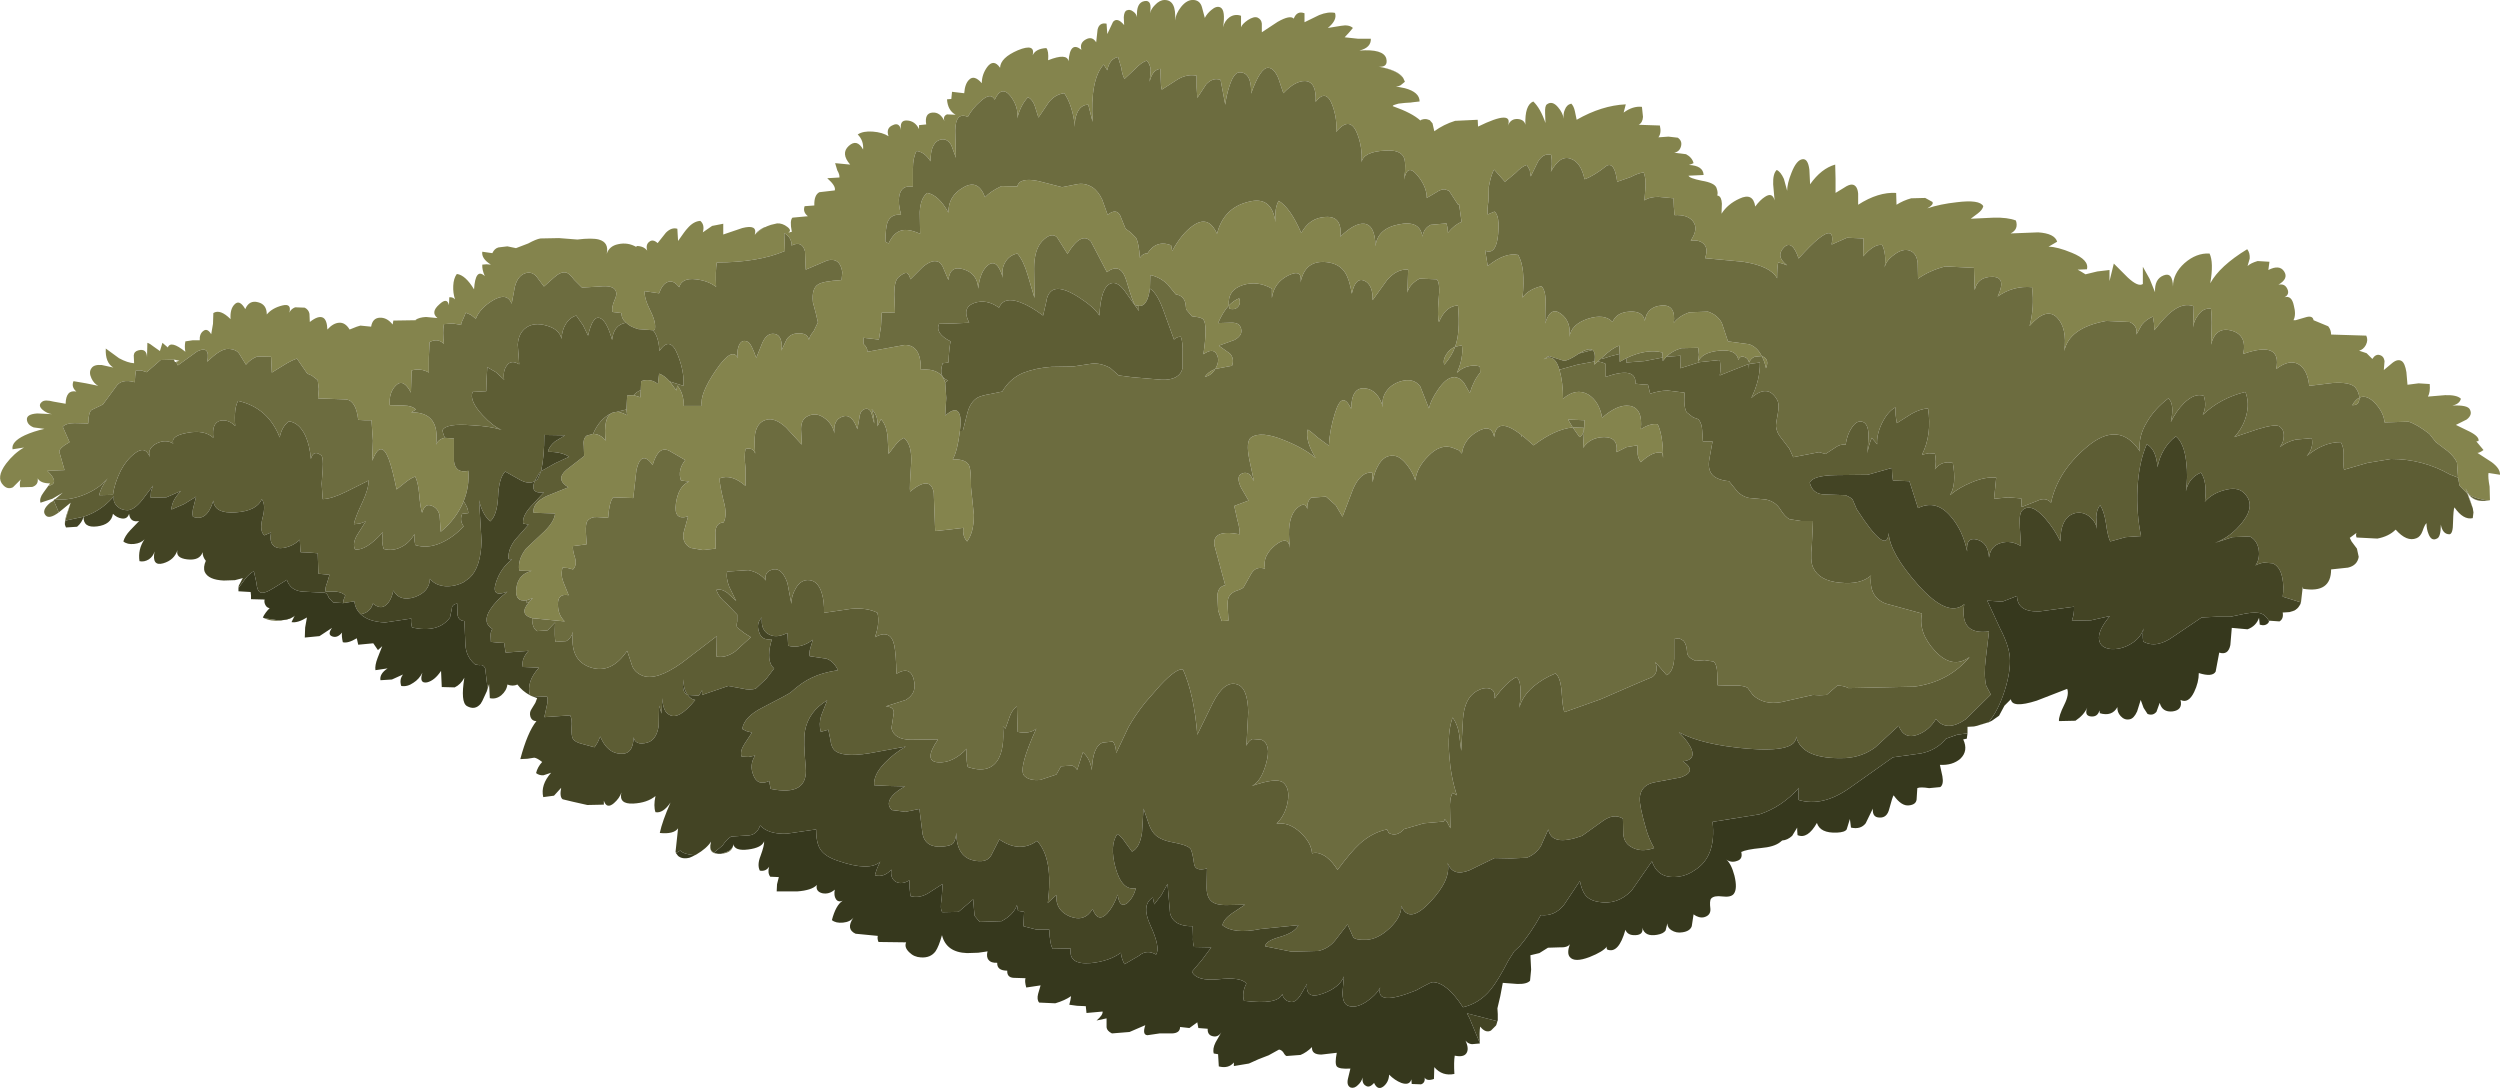 <?xml version="1.0" encoding="UTF-8" standalone="no"?>
<svg xmlns:xlink="http://www.w3.org/1999/xlink" height="151.7px" width="348.6px" xmlns="http://www.w3.org/2000/svg">
  <g transform="matrix(1.0, 0.0, 0.0, 1.0, 0.0, 0.0)">
    <use height="151.7" transform="matrix(1.0, 0.0, 0.0, 1.0, 0.0, 0.0)" width="348.6" xlink:href="#shape0"/>
  </g>
  <defs>
    <g id="shape0" transform="matrix(1.0, 0.0, 0.0, 1.0, 0.0, 0.0)">
      <path d="M106.75 31.65 L106.95 31.55 107.5 31.35 108.35 31.15 Q109.1 31.1 109.8 31.65 110.45 32.15 109.9 32.45 L110.45 32.3 110.4 32.25 Q110.1 30.75 110.5 30.35 L112.65 30.15 Q111.9 29.55 112.2 28.75 L113.55 28.65 Q113.5 27.2 114.25 26.8 L116.4 26.55 Q116.6 25.95 115.35 24.85 L117.05 24.75 Q117.1 24.35 116.75 23.75 L116.45 22.75 118.55 22.95 Q117.2 21.4 118.35 20.35 119.5 19.3 120.35 20.85 120.45 19.6 119.6 18.75 120.35 18.25 121.7 18.35 123.05 18.45 123.9 19.0 123.5 17.85 124.5 17.45 125.4 17.0 125.65 18.15 125.4 16.75 126.45 16.8 127.6 16.85 128.15 18.0 L128.15 17.45 129.15 17.35 Q128.9 15.8 130.0 15.7 131.1 15.6 131.7 16.9 131.45 16.2 132.05 15.95 L133.25 16.0 Q132.15 15.4 132.05 13.85 L132.65 13.8 132.75 12.8 134.45 13.0 Q134.55 11.65 135.15 11.1 135.85 10.4 136.9 11.6 136.9 10.4 137.65 9.35 138.55 8.15 139.45 9.45 139.5 8.05 141.95 7.0 144.4 6.0 144.0 7.7 144.4 6.8 145.9 6.7 146.25 7.1 146.15 8.4 148.8 7.35 149.0 8.55 149.2 5.65 150.8 6.95 150.5 6.0 151.4 5.5 152.3 5.0 152.85 5.9 L153.05 4.1 Q153.3 3.1 154.3 3.3 L154.4 4.75 155.2 3.05 Q155.8 2.35 156.75 3.5 L156.7 2.4 Q156.75 1.6 157.1 1.45 157.55 1.25 158.0 1.6 158.45 1.9 158.55 2.4 158.4 0.35 159.6 0.15 160.7 -0.05 160.35 1.85 160.5 1.25 161.05 0.7 161.7 0.0 162.4 0.0 164.05 0.0 163.85 2.85 163.95 1.9 164.7 0.95 165.55 -0.1 166.5 0.0 167.35 0.1 167.6 1.0 L168.0 2.5 Q168.3 1.9 168.9 1.4 169.65 0.75 170.2 1.05 170.9 1.45 170.55 3.8 170.75 2.9 171.45 2.4 172.2 1.9 173.05 2.2 L173.05 3.8 Q173.2 3.35 174.0 2.8 174.85 2.25 175.35 2.45 175.9 2.7 175.95 3.3 L175.95 4.5 178.15 3.05 Q179.9 2.05 180.4 2.6 180.85 1.45 181.9 1.85 L181.9 3.1 183.95 2.1 Q185.2 1.6 186.15 1.8 186.5 2.8 185.15 3.9 L187.0 3.6 Q188.1 3.4 188.65 3.9 L188.1 4.55 187.5 5.2 189.35 5.4 191.15 5.4 Q191.2 6.65 189.55 7.05 192.9 6.8 193.3 8.15 193.6 9.4 192.25 9.3 194.6 9.75 195.45 10.65 L195.65 10.85 195.9 11.4 195.35 11.85 195.2 11.95 195.15 11.95 195.05 12.0 194.65 12.05 195.4 12.2 195.9 12.3 Q197.95 12.85 197.95 14.15 L197.05 14.25 196.7 14.3 195.9 14.35 195.0 14.45 194.5 14.6 Q194.25 14.65 194.2 14.8 196.9 15.75 198.05 16.8 L198.2 16.7 Q198.75 16.5 199.2 16.7 L199.35 16.75 199.4 16.8 199.75 17.2 200.0 18.3 Q201.3 17.35 202.9 16.85 L206.05 16.7 206.1 17.65 Q211.1 15.2 210.25 17.55 210.65 16.5 211.7 16.6 212.55 16.7 212.7 17.4 212.6 14.65 213.8 14.15 214.8 15.1 215.5 17.15 L215.45 15.8 Q215.4 14.75 215.7 14.55 216.45 14.0 217.25 14.95 217.9 15.7 218.05 16.55 217.95 15.85 218.2 15.3 218.45 14.6 219.1 14.45 219.45 14.8 219.6 15.5 L219.85 16.7 Q223.35 14.7 226.7 14.55 L226.4 15.7 Q227.7 14.75 228.95 14.9 L229.1 16.3 Q229.05 17.1 228.5 17.4 L231.45 17.5 Q231.7 18.55 231.25 19.15 L232.65 19.05 233.95 19.2 Q234.6 19.65 234.4 20.4 234.2 21.15 233.45 21.3 L235.1 21.5 Q235.95 21.95 236.15 22.75 235.85 22.9 235.5 23.0 237.5 23.1 237.55 24.4 L235.45 24.5 Q235.55 24.85 237.3 25.2 239.1 25.5 239.35 26.2 239.6 26.9 239.45 27.25 L239.6 27.3 Q240.05 27.45 240.1 28.4 L240.05 29.8 Q240.9 28.45 242.55 27.7 244.45 26.8 244.75 28.8 245.4 27.9 246.1 27.45 247.15 26.75 247.45 27.95 L247.25 25.7 Q247.2 24.2 247.75 23.7 248.3 23.95 248.75 24.95 L249.2 26.6 Q249.2 25.6 249.8 24.1 250.5 22.3 251.35 22.2 252.1 22.1 252.3 23.65 L252.4 25.7 Q253.95 23.5 255.9 22.95 L255.95 24.95 255.95 26.9 257.1 26.2 Q257.9 25.65 258.35 25.75 259.0 25.9 259.1 27.0 L259.1 28.55 Q261.9 26.75 264.4 26.9 L264.45 28.55 Q265.4 27.95 266.5 27.65 L268.45 27.6 269.45 28.15 Q269.7 28.5 268.75 29.05 270.55 28.45 272.85 28.2 276.05 27.8 276.55 28.75 276.45 29.25 275.8 29.75 L274.8 30.5 278.0 30.35 Q279.95 30.3 281.1 30.75 281.5 32.0 280.35 32.55 L284.2 32.4 Q286.5 32.55 286.85 33.7 L285.65 34.4 Q286.85 34.4 288.9 35.25 291.35 36.25 291.0 37.55 L289.7 37.6 290.15 37.85 290.8 38.25 292.45 37.85 294.15 37.65 294.15 39.2 294.75 36.75 296.7 38.7 Q298.15 40.05 298.8 39.6 L298.8 37.2 299.75 38.9 300.5 40.75 Q300.4 38.9 301.7 38.4 302.95 37.9 303.0 39.95 303.0 38.15 304.6 36.7 306.25 35.25 308.1 35.35 308.7 36.6 308.2 39.5 309.5 37.1 313.35 34.75 313.75 35.25 313.7 36.05 L313.4 37.1 Q313.8 36.7 314.8 36.4 L316.45 36.5 316.3 37.65 Q317.85 36.85 318.5 37.85 319.15 38.85 317.7 39.7 318.6 39.5 318.95 40.3 319.3 41.05 318.55 41.45 319.55 41.15 319.85 42.6 320.2 43.9 319.8 44.65 L320.1 44.65 321.65 44.2 Q322.5 44.0 322.6 44.65 L324.65 45.5 Q325.05 46.0 325.05 46.65 L329.95 46.8 Q330.25 47.4 329.9 48.1 329.55 48.75 328.95 48.9 L330.0 49.25 330.8 50.05 Q331.25 49.35 331.8 49.5 332.4 49.65 332.5 50.35 L332.4 51.6 333.6 50.6 Q334.35 50.0 334.9 50.35 335.35 50.65 335.55 51.9 L335.7 53.65 337.25 53.45 338.8 53.55 Q338.9 54.7 338.55 55.3 L340.95 55.1 Q342.6 55.05 343.15 55.6 342.95 56.35 341.95 56.55 344.1 56.45 344.4 57.1 344.8 57.85 343.95 58.5 L342.45 59.25 344.4 60.2 Q345.75 60.9 345.6 61.5 L345.3 61.55 346.3 62.75 Q345.75 63.15 345.45 63.15 L347.45 64.45 Q348.65 65.35 348.6 66.2 L347.0 65.95 Q346.9 66.5 347.15 67.85 L347.2 69.75 346.9 69.8 Q345.25 69.55 344.3 69.0 L343.8 68.1 344.05 68.85 342.95 67.7 342.75 66.6 342.6 64.5 Q342.25 63.7 341.3 62.9 L339.65 61.65 338.75 60.5 Q337.0 59.15 335.85 58.8 L332.5 58.9 Q332.4 57.6 331.3 56.35 330.05 54.95 329.0 55.45 328.9 54.6 328.4 54.0 327.65 53.25 325.3 53.4 L322.0 53.8 Q321.75 51.6 320.6 50.85 319.3 50.0 317.4 51.45 318.2 47.45 312.8 49.35 313.35 46.7 311.15 46.1 308.95 45.5 308.3 48.05 308.5 44.5 308.3 43.05 307.25 42.9 306.55 43.9 305.9 44.7 305.8 45.65 L305.9 42.7 Q304.4 42.15 302.75 43.5 301.9 44.15 300.4 46.05 L300.35 45.05 300.2 44.15 Q299.3 44.5 298.65 45.3 L297.9 46.65 Q298.1 45.4 296.95 44.9 L293.7 44.75 Q288.5 45.7 287.85 48.95 288.25 45.75 286.85 44.3 285.35 42.75 283.0 45.45 283.7 42.9 283.35 40.05 280.75 39.8 278.55 41.35 279.85 38.6 277.8 38.6 275.75 38.6 275.35 40.45 L275.25 37.35 271.25 37.15 Q269.1 37.7 267.45 38.85 L267.4 36.65 Q267.25 35.3 266.3 34.95 265.35 34.6 264.15 35.5 262.95 36.35 262.8 37.3 263.05 35.4 262.45 34.15 261.3 34.0 259.8 35.75 L259.85 33.25 257.55 33.15 255.4 34.1 Q255.9 31.4 253.55 33.3 252.5 34.15 250.8 36.05 249.9 33.35 248.75 34.5 247.55 35.75 249.2 37.0 L248.55 36.75 247.95 36.6 Q247.8 37.3 247.8 38.8 246.9 37.1 243.05 36.5 L237.75 36.0 Q238.2 34.75 237.65 34.1 237.05 33.4 235.75 33.55 236.85 31.95 236.1 30.9 235.35 29.9 233.5 30.0 L233.4 28.85 233.35 27.65 231.25 27.45 Q230.0 27.45 229.3 27.95 L229.45 26.0 Q229.5 24.8 229.2 24.05 228.5 24.1 227.35 24.7 L225.5 25.35 Q225.15 22.55 224.05 23.1 222.3 24.5 220.95 25.0 220.45 22.65 219.05 22.15 217.55 21.55 216.25 23.95 216.5 23.05 216.3 21.6 215.2 21.3 214.45 22.55 L213.45 24.6 213.3 23.7 212.9 23.0 Q212.2 23.2 211.35 24.1 L209.85 25.35 208.35 23.65 Q207.95 24.2 207.6 26.05 L207.55 28.0 Q207.35 29.35 207.45 29.9 L208.4 29.5 Q209.15 30.1 208.9 32.7 208.65 35.35 207.35 35.05 L207.1 34.95 207.45 37.1 Q209.85 35.15 211.7 35.55 212.75 37.4 212.3 41.5 213.1 40.35 214.95 39.9 215.6 40.6 215.5 42.4 L215.45 45.1 Q216.2 42.65 217.65 43.75 219.1 44.8 218.85 47.0 219.05 45.25 221.4 44.45 223.75 43.7 224.85 44.9 225.4 43.55 227.25 43.45 229.1 43.35 229.35 44.75 229.65 42.75 231.7 42.6 233.7 42.45 233.4 45.0 234.15 44.05 235.55 43.55 L238.15 43.45 Q239.5 43.9 240.1 45.05 L240.95 47.6 243.9 48.0 Q245.05 48.4 245.65 49.65 L244.65 49.75 Q244.1 50.0 243.9 50.55 243.75 49.9 243.15 49.75 242.6 49.6 242.4 50.2 242.15 48.65 239.7 48.9 237.3 49.15 236.8 50.45 L236.9 49.45 236.8 48.5 234.45 48.55 Q233.2 48.9 232.35 49.75 L231.85 50.35 231.85 49.85 231.8 49.15 Q229.65 48.6 226.85 49.9 L225.85 50.45 225.85 49.35 225.8 48.2 Q224.9 48.45 223.4 49.85 L222.8 50.4 222.3 50.85 222.35 50.4 Q222.5 49.1 222.05 48.8 221.55 48.45 220.15 49.3 L219.95 49.45 Q218.55 50.35 218.05 50.3 L216.0 49.65 215.95 49.65 215.25 50.1 215.8 49.9 Q216.9 49.65 217.45 51.55 217.95 53.3 217.95 55.6 219.75 54.05 221.45 55.0 223.0 55.95 223.4 58.25 225.6 56.3 227.3 56.6 229.1 56.95 228.8 59.85 230.1 59.0 231.15 59.15 231.9 60.75 231.9 63.85 L231.8 63.15 Q230.55 62.8 228.8 64.45 228.45 64.0 228.35 63.35 L228.3 62.1 226.8 62.35 225.4 63.05 Q225.7 60.95 223.65 60.95 221.7 61.0 220.75 62.45 L220.85 60.55 220.95 58.6 218.65 58.5 219.3 59.6 Q216.8 59.85 213.85 62.1 L212.3 60.75 212.1 60.9 212.15 60.65 Q208.65 57.95 208.35 60.95 208.0 59.05 206.05 60.15 204.1 61.25 203.85 63.25 L203.45 62.8 202.6 62.45 Q200.9 61.8 199.15 63.6 197.55 65.2 197.35 67.0 197.05 65.95 196.25 64.9 195.25 63.6 194.35 63.55 192.95 63.4 192.1 65.05 191.6 65.95 191.4 67.25 L191.35 65.9 Q189.7 65.75 188.65 68.25 L187.2 72.05 186.25 70.45 184.9 69.25 182.8 69.4 Q182.2 70.0 182.3 71.0 182.05 70.05 181.25 70.55 180.05 71.3 179.8 73.25 179.65 74.25 179.85 76.4 179.65 74.6 177.85 76.0 176.0 77.5 176.4 79.3 175.15 78.9 174.5 79.95 L173.4 81.9 Q173.15 82.15 172.35 82.4 171.7 82.65 171.4 83.15 171.1 83.6 171.2 84.8 L171.3 86.55 170.35 86.6 169.85 85.1 169.75 83.0 Q169.85 81.8 170.85 81.6 L169.35 76.1 Q168.95 73.75 172.85 74.5 172.9 73.75 172.55 72.55 L172.1 70.55 174.1 69.8 173.05 68.0 Q172.35 66.5 173.05 66.1 173.75 65.7 174.35 66.25 L174.85 67.1 174.2 64.05 Q173.7 61.55 174.45 61.0 175.85 60.05 179.1 61.4 181.75 62.45 183.45 63.85 181.95 61.4 182.35 59.9 182.85 60.2 183.8 61.05 L185.3 62.15 Q185.4 59.95 186.15 57.6 187.15 54.35 188.4 57.0 188.45 53.95 190.35 54.15 192.15 54.35 192.85 56.8 192.6 55.65 193.25 54.65 193.9 53.65 195.2 53.2 197.1 52.6 198.05 53.9 L199.25 56.95 Q199.5 55.8 200.5 54.35 201.65 52.65 202.7 52.6 L202.8 52.55 202.85 52.6 Q203.6 52.65 204.15 53.4 L204.95 54.8 Q205.5 53.0 206.4 51.95 L206.35 51.1 Q205.55 50.85 204.65 51.1 203.75 51.35 203.15 52.0 204.1 49.85 203.85 48.15 L202.9 48.35 Q203.65 46.35 203.3 42.6 201.6 42.65 200.65 44.9 200.4 44.25 200.6 41.8 200.85 39.5 200.35 38.95 L197.95 38.85 Q196.5 39.65 196.25 40.8 L196.35 37.6 Q194.85 37.45 193.45 39.0 L191.4 41.85 Q191.45 39.7 190.25 39.15 189.0 38.6 188.5 40.95 188.15 38.9 187.55 38.0 186.75 36.75 184.95 36.55 181.95 36.25 181.35 39.4 181.65 37.45 179.65 38.4 177.65 39.4 177.35 41.55 L177.35 40.25 Q175.35 39.1 173.3 39.75 171.15 40.45 171.35 42.6 170.55 43.45 169.85 45.05 L171.55 45.0 Q172.7 44.95 172.95 45.55 173.5 46.65 172.15 47.4 L169.95 48.2 171.5 49.3 Q172.15 50.0 171.8 51.0 L169.45 51.45 Q170.15 50.3 169.65 49.4 169.15 48.45 167.8 49.4 168.4 45.35 167.8 44.55 167.55 44.3 166.9 44.2 L166.2 44.1 165.4 43.15 165.3 42.3 Q165.05 41.2 163.95 41.05 L162.85 39.7 Q161.8 38.65 160.4 38.35 L160.35 40.25 Q160.0 42.8 158.8 42.65 L158.3 42.55 Q158.05 42.45 157.05 39.1 156.25 36.5 154.35 37.95 L152.1 33.65 Q150.75 32.25 148.85 35.4 L147.4 33.1 Q146.6 32.3 145.3 33.65 144.2 34.85 144.2 37.45 L144.25 41.55 143.3 38.35 Q142.7 36.3 141.85 35.35 140.7 35.6 140.15 36.6 139.6 37.55 139.85 38.75 139.05 36.0 137.8 36.95 136.65 37.85 136.4 40.25 136.3 38.15 134.35 37.55 132.45 36.95 132.25 39.05 L131.65 37.65 Q131.3 36.65 130.8 36.5 129.95 36.15 128.65 37.25 L126.95 38.95 Q126.75 38.1 126.35 38.05 126.0 38.05 125.3 38.65 124.7 39.15 124.7 41.0 L124.8 43.55 123.85 43.6 122.95 43.6 122.85 45.5 122.55 47.35 120.4 47.1 120.4 47.95 Q121.0 48.5 120.95 49.05 L126.15 48.1 Q128.45 48.1 128.4 51.55 131.2 51.3 131.8 53.35 L131.95 55.5 131.8 57.95 Q133.2 56.7 133.7 57.55 134.1 58.2 133.85 60.1 133.5 62.95 132.85 64.05 134.9 64.0 135.2 65.1 135.4 65.75 135.4 67.95 L135.8 71.8 Q135.8 74.25 134.85 75.5 134.15 74.7 134.35 73.6 L132.3 73.85 130.4 74.05 130.2 68.7 Q129.75 66.2 126.9 68.55 126.8 68.15 127.05 64.6 127.2 62.05 126.05 61.05 125.4 61.35 124.85 62.05 L123.9 63.3 123.75 60.7 Q123.55 59.2 122.85 58.45 L122.35 59.45 Q122.5 58.0 121.55 57.05 121.9 57.95 121.9 59.05 L121.5 57.55 Q121.1 56.7 120.35 57.15 119.9 57.4 119.8 58.45 L119.55 59.85 Q118.8 57.6 117.45 58.1 116.15 58.55 116.35 60.45 116.15 59.25 115.1 58.4 113.8 57.35 112.5 58.1 111.7 58.55 111.7 59.85 L111.8 62.0 109.6 59.6 Q108.0 58.15 106.8 58.55 105.6 58.9 105.3 60.45 105.15 61.35 105.3 63.25 105.05 62.35 103.95 62.6 103.75 63.5 103.95 65.2 L103.95 67.75 Q102.0 66.05 100.35 66.7 100.3 67.45 100.9 69.85 101.45 71.8 100.9 72.85 99.8 72.9 99.75 74.25 L99.8 76.5 98.0 76.7 96.3 76.4 Q95.1 75.75 95.3 74.35 L95.95 72.0 Q93.9 72.65 94.25 70.2 94.6 67.75 96.1 67.15 L94.95 67.0 Q94.45 65.55 95.55 64.15 L93.3 62.85 Q91.8 62.1 91.0 64.85 89.45 62.65 88.75 65.5 L88.3 69.45 85.5 69.35 Q84.95 70.0 84.8 72.2 L83.25 72.1 Q82.4 72.05 81.9 72.65 81.65 73.0 81.7 74.25 L81.8 75.9 79.9 76.15 Q79.8 76.6 80.2 77.85 80.45 78.85 79.9 79.4 L79.15 79.2 78.45 79.15 Q78.15 80.1 78.55 81.15 L79.3 83.0 Q77.75 82.7 77.8 84.3 77.8 85.75 78.75 86.65 L74.2 86.2 Q72.3 85.65 73.75 84.0 L74.3 83.4 73.45 83.7 Q71.75 84.0 72.0 82.0 72.25 80.05 74.15 79.6 L73.35 79.6 72.4 79.55 Q72.15 78.05 73.35 76.5 L75.85 74.15 Q77.3 72.75 77.4 71.6 L74.4 71.5 Q74.2 70.2 76.15 69.2 L79.25 67.95 Q77.4 66.85 79.0 65.5 L81.45 63.6 81.4 62.2 Q81.25 61.2 81.8 60.75 L82.7 60.5 Q83.7 60.5 84.45 61.45 84.1 58.25 85.3 57.6 L85.4 57.55 85.55 57.5 85.7 57.5 Q86.25 57.25 87.45 57.9 L87.35 57.1 87.45 55.15 88.35 55.1 89.3 55.4 89.35 54.4 89.4 53.15 Q90.7 52.7 91.75 53.55 L91.9 52.1 Q92.65 52.35 93.4 53.2 L94.3 54.45 94.45 53.75 Q95.35 54.85 95.35 56.6 L97.85 56.6 Q97.55 54.95 99.8 51.65 102.1 48.25 102.9 49.95 102.7 49.1 103.0 48.25 103.4 47.25 104.25 47.65 104.75 47.85 105.45 49.9 L106.3 47.8 Q106.9 46.45 107.9 46.55 108.65 46.6 108.9 47.45 109.1 48.15 108.95 48.9 L109.7 47.3 Q110.25 46.55 111.1 46.5 112.6 46.35 112.8 47.4 112.85 46.9 113.45 46.2 L114.05 44.95 113.75 43.65 113.35 42.15 Q113.15 40.2 114.1 39.65 114.8 39.2 117.35 39.05 L117.45 37.95 Q117.15 35.9 115.4 36.3 L112.35 37.6 112.25 35.05 Q111.85 33.55 110.45 34.2 L110.4 34.3 Q110.4 33.1 109.35 32.5 L109.45 35.0 Q105.7 36.6 99.95 36.6 99.75 37.75 99.85 40.0 98.75 39.15 97.05 38.95 95.1 38.7 94.7 40.05 93.85 38.95 93.05 39.35 92.35 39.65 91.9 40.9 L89.9 40.6 Q89.8 41.55 90.7 43.35 91.55 45.05 91.3 46.0 L91.05 46.05 89.05 45.9 Q87.9 45.6 87.3 45.0 86.65 44.45 86.65 43.65 L85.4 43.5 Q85.25 42.95 85.65 41.95 86.1 41.05 85.85 40.55 85.5 39.75 83.65 39.95 L81.15 40.1 80.05 39.0 Q79.4 38.1 78.9 38.0 78.2 37.85 77.25 38.7 L75.85 39.95 74.8 38.55 Q74.1 37.8 73.25 38.1 72.2 38.45 71.8 39.95 L71.35 42.35 Q70.7 40.7 68.7 41.9 66.9 43.0 66.35 44.45 L65.65 43.9 64.95 43.6 64.6 44.45 Q64.3 45.0 64.3 45.3 L63.1 45.1 61.9 45.2 Q61.7 46.3 61.9 47.95 61.05 47.1 59.9 47.7 L59.8 49.85 59.8 51.95 Q58.7 51.3 57.4 51.65 L57.35 53.2 57.3 54.75 Q56.25 52.7 55.2 53.75 54.2 54.75 54.35 56.5 L56.3 56.55 Q57.4 56.55 58.0 57.1 L57.35 57.5 Q61.4 57.45 60.8 62.0 61.15 61.2 62.05 61.05 L63.3 61.15 63.3 64.3 Q63.5 66.05 65.3 65.65 65.5 67.75 64.65 69.9 63.6 72.4 61.45 74.15 L61.3 71.9 Q61.05 70.7 59.95 70.45 59.2 70.3 58.85 71.5 58.6 70.75 58.45 68.9 58.3 67.25 57.9 66.45 57.3 66.65 56.55 67.25 L55.3 68.25 Q54.75 65.5 54.2 64.0 53.1 61.15 51.9 64.25 L52.0 61.45 51.8 58.6 50.85 58.6 49.95 58.55 Q49.65 55.9 48.3 55.7 L44.35 55.55 44.45 54.25 44.3 53.0 43.45 52.35 42.85 52.1 41.4 50.0 Q40.65 50.25 39.6 50.9 L37.9 51.95 37.8 49.75 35.9 49.7 Q34.95 50.05 34.3 50.85 L33.4 49.4 Q33.0 48.7 31.85 48.65 30.75 48.6 28.9 50.45 29.35 48.1 27.5 49.0 L24.8 50.95 24.55 50.45 25.0 50.3 24.35 50.15 22.4 50.2 20.45 51.9 19.7 51.65 18.95 51.65 18.85 52.45 18.8 53.3 Q16.9 52.75 16.15 53.95 L14.35 56.4 12.8 57.15 Q12.35 57.4 12.3 59.05 L10.4 59.0 Q9.25 59.0 8.75 59.5 L9.7 61.65 Q8.1 62.55 8.3 63.1 L9.0 65.55 6.6 65.65 Q8.4 67.4 6.75 67.75 L6.95 67.45 6.95 67.4 Q5.65 67.4 5.25 66.7 5.4 67.6 4.5 67.9 L2.8 67.95 Q2.7 67.3 2.9 66.85 L1.8 67.95 Q1.05 68.3 0.45 67.65 -0.6 66.6 0.85 64.65 1.95 63.2 3.35 62.4 L1.75 62.65 Q1.55 61.6 3.45 60.7 4.65 60.15 6.2 59.8 L4.7 59.6 Q3.8 59.25 3.75 58.5 3.7 57.75 5.2 57.65 L7.25 57.75 Q6.55 57.65 5.95 57.15 5.2 56.5 5.9 56.0 6.3 55.7 7.45 56.0 L9.15 56.3 Q9.2 54.3 10.65 54.6 9.9 53.95 10.25 53.15 L12.0 53.45 13.7 53.8 Q13.1 53.5 12.75 52.75 12.35 51.9 12.75 51.35 13.1 50.8 14.2 50.9 L15.8 51.25 Q14.65 50.55 14.75 48.6 L16.6 49.95 Q17.8 50.6 18.7 50.65 L18.65 49.55 Q18.7 49.0 19.3 48.85 20.45 48.55 20.5 49.8 L20.55 47.8 Q20.9 47.9 21.45 48.35 L22.3 48.95 22.65 47.8 23.4 48.45 Q23.8 47.4 25.85 49.05 25.7 48.35 25.85 47.6 L26.85 47.45 27.85 47.45 Q27.8 46.55 28.35 46.15 28.9 45.7 29.45 46.6 L29.7 45.15 29.75 43.65 Q30.7 43.05 32.15 44.5 32.05 43.1 32.7 42.45 33.4 41.7 34.2 43.1 34.75 41.8 36.0 42.15 37.2 42.45 37.2 43.85 37.95 42.95 39.35 42.6 40.7 42.25 40.35 43.6 40.55 43.1 41.15 42.85 L42.5 42.9 Q43.05 43.2 43.15 43.75 L43.2 44.9 Q44.4 43.95 45.05 44.3 45.6 44.6 45.65 45.95 46.45 45.05 47.3 45.0 48.15 44.95 48.75 45.95 49.95 45.45 50.25 45.4 L51.75 45.55 Q51.95 44.35 52.95 44.3 53.95 44.25 54.75 45.25 L54.85 44.7 58.0 44.65 57.95 44.6 Q58.45 44.25 59.4 44.2 L61.0 44.35 Q60.0 43.55 61.25 42.45 62.35 41.4 62.6 42.55 L62.65 41.45 Q63.15 41.4 63.45 41.75 63.15 40.85 63.2 39.85 63.25 38.8 63.7 38.2 64.9 38.35 66.1 40.35 66.3 37.3 67.6 38.5 67.2 37.6 67.25 36.9 L67.85 36.85 68.45 36.9 Q67.1 36.05 67.25 35.1 L68.65 35.3 Q68.95 34.65 69.5 34.5 L70.75 34.35 71.95 34.6 73.65 33.95 Q74.75 33.35 75.35 33.25 L77.95 33.2 80.5 33.4 Q82.55 33.15 83.5 33.4 84.95 33.8 84.6 35.4 84.95 34.3 86.2 34.05 87.55 33.75 88.75 34.45 L88.75 34.3 Q89.75 34.3 90.25 34.95 90.0 34.1 90.55 33.7 91.05 33.3 91.7 33.9 L92.85 32.45 Q93.65 31.65 94.45 31.9 L94.55 33.6 Q95.55 32.15 95.85 31.85 96.7 30.85 97.65 30.8 98.3 31.35 98.0 32.4 L99.3 31.5 100.85 31.2 100.85 32.7 103.5 31.8 Q105.65 31.25 105.25 32.7 L105.3 32.7 105.35 32.6 106.3 31.85 106.75 31.65 M166.85 12.1 L166.85 10.55 Q165.55 10.3 164.25 11.05 L162.0 12.5 Q161.85 11.95 161.85 11.05 L161.8 9.6 Q160.7 9.7 160.3 11.4 L160.45 9.8 Q160.4 8.95 159.9 8.45 159.15 8.7 158.3 9.6 L156.8 11.0 Q156.5 10.5 156.35 9.45 L155.9 7.95 Q154.7 8.2 154.4 9.8 L153.9 9.0 Q152.0 11.1 152.35 17.0 L151.75 14.6 Q150.7 14.6 150.2 15.75 149.8 16.65 149.9 17.7 149.55 14.65 148.4 13.0 147.15 13.15 146.25 14.25 L144.8 16.4 144.3 14.8 Q144.0 13.9 143.35 13.55 142.3 14.65 141.85 16.5 142.05 14.9 140.9 13.4 139.65 11.85 138.7 13.9 138.15 12.8 136.7 14.15 135.6 15.1 134.95 16.3 133.25 15.55 133.2 18.2 L133.3 22.0 132.65 20.25 Q132.1 19.3 131.25 19.45 129.75 19.75 129.75 22.5 128.95 21.2 127.8 21.05 127.3 22.0 127.3 23.5 L127.3 26.05 Q125.7 25.75 125.4 27.3 125.2 28.35 125.65 29.95 124.25 29.8 123.75 31.0 123.5 31.7 123.45 33.7 L123.9 33.95 Q124.6 32.45 125.65 32.15 126.65 31.85 128.3 32.6 L128.25 29.55 Q128.35 27.6 129.3 26.9 130.9 27.2 132.25 29.65 132.2 27.35 134.3 26.15 136.4 24.9 137.35 27.5 138.15 26.65 139.65 25.95 L141.85 26.0 Q142.15 24.7 144.8 25.25 L148.1 26.1 150.1 25.7 Q151.25 25.45 152.3 26.1 153.15 26.65 153.7 27.85 L154.45 29.95 Q155.65 29.0 156.2 30.05 L156.95 31.9 157.65 32.4 158.4 33.15 Q158.8 33.85 158.95 35.95 159.25 35.45 159.9 35.3 L159.95 35.4 Q161.2 33.4 163.3 34.2 L163.45 35.0 Q164.75 32.6 166.3 31.5 168.5 29.9 169.7 32.6 170.6 29.0 174.05 28.15 177.35 27.25 177.85 31.0 177.7 29.0 178.3 28.0 179.95 29.0 181.45 32.5 182.6 30.35 184.85 30.25 187.2 30.1 186.9 33.0 188.9 31.05 190.25 31.2 191.75 31.4 191.8 34.35 192.05 31.9 195.0 31.3 198.0 30.65 198.35 33.0 198.5 31.85 199.5 31.35 L201.7 31.15 201.85 31.8 201.9 32.45 Q202.85 31.3 203.8 30.95 L203.45 28.45 203.35 28.6 202.05 26.6 201.45 26.4 Q200.95 26.35 200.15 26.9 L198.95 27.6 Q198.95 26.0 197.6 24.4 196.2 22.75 195.8 25.05 196.1 22.7 195.75 21.95 195.25 20.85 193.15 21.0 190.1 21.15 189.85 22.65 190.0 20.55 189.25 18.65 188.25 16.05 186.3 18.4 186.5 16.7 185.8 14.7 184.9 12.3 183.45 14.2 183.6 11.4 182.0 11.3 180.6 11.25 178.95 13.0 L178.25 10.9 Q177.65 9.5 176.85 9.45 175.75 9.4 174.45 13.05 174.5 11.85 174.2 11.05 173.75 10.0 172.75 10.1 172.0 10.2 171.4 12.1 171.0 13.35 170.85 14.6 L170.2 11.15 Q169.15 10.75 168.2 11.75 L166.95 13.65 166.85 12.1 M169.45 51.45 Q168.95 52.35 168.0 52.55 168.4 51.9 169.45 51.45 M172.8 41.6 Q173.05 42.35 172.6 42.8 172.2 43.25 171.45 43.05 L171.35 42.6 Q172.1 41.85 172.8 41.6 M329.0 55.45 Q329.0 56.55 328.0 56.5 328.45 55.7 329.0 55.45 M246.25 51.35 Q246.05 50.35 245.65 49.65 246.8 50.05 246.25 51.35 M220.25 60.95 L219.3 59.6 220.85 59.65 Q220.9 60.55 220.25 60.95 M201.4 50.85 Q201.15 50.25 201.65 49.45 202.1 48.7 202.9 48.35 202.5 49.55 201.4 50.85" fill="#84844d" fill-rule="evenodd" stroke="none"/>
      <path d="M106.75 31.65 L106.3 31.85 105.35 32.6 Q105.8 32.05 106.65 31.65 L106.75 31.65 M6.95 67.45 L6.75 67.75 Q8.4 67.4 6.6 65.65 L9.0 65.55 8.3 63.1 Q8.1 62.55 9.7 61.65 L8.75 59.5 Q9.25 59.0 10.4 59.0 L12.3 59.05 Q12.35 57.4 12.8 57.15 L14.35 56.4 16.15 53.95 Q16.9 52.75 18.8 53.3 L18.85 52.45 18.95 51.65 19.7 51.65 20.45 51.9 22.4 50.2 24.35 50.15 25.0 50.3 24.25 50.15 24.4 50.5 24.55 50.45 24.8 50.95 27.5 49.0 Q29.35 48.1 28.9 50.45 30.75 48.6 31.85 48.65 33.0 48.7 33.4 49.4 L34.3 50.85 Q34.95 50.05 35.9 49.7 L37.8 49.75 37.9 51.95 39.6 50.9 Q40.65 50.25 41.4 50.0 L42.85 52.1 43.45 52.35 44.3 53.0 44.45 54.25 44.35 55.55 48.3 55.7 Q49.65 55.9 49.95 58.55 L50.85 58.6 51.8 58.6 52.0 61.45 51.9 64.25 Q53.1 61.15 54.2 64.0 54.75 65.5 55.3 68.25 L56.55 67.25 Q57.3 66.65 57.9 66.45 58.3 67.25 58.45 68.9 58.6 70.75 58.85 71.5 59.2 70.3 59.95 70.45 61.05 70.7 61.3 71.9 L61.45 74.15 Q63.6 72.4 64.65 69.9 65.3 70.85 65.3 71.55 L64.45 71.65 Q64.05 72.55 64.65 73.4 63.2 74.95 61.5 75.7 59.6 76.55 57.9 76.0 57.7 74.9 57.8 74.45 57.1 75.7 56.0 76.25 54.8 76.9 53.5 76.55 53.15 75.55 53.4 74.2 51.0 76.85 49.5 76.6 49.1 75.8 49.8 74.6 L51.0 72.7 50.2 73.0 49.35 73.1 Q49.5 72.2 50.5 70.1 51.4 68.2 51.4 67.0 L48.3 68.55 Q46.3 69.55 45.0 69.6 L44.85 67.45 45.0 65.45 Q45.1 63.8 44.8 63.5 43.7 62.65 43.35 64.0 43.2 62.15 42.6 60.8 41.75 58.95 40.3 58.75 39.3 59.45 39.0 61.0 37.4 56.85 33.2 55.9 32.6 56.95 32.8 59.4 31.85 58.45 30.75 58.65 29.5 58.95 29.75 61.05 28.5 59.9 26.15 60.35 23.8 60.75 24.15 61.85 23.1 61.2 21.8 61.85 20.5 62.55 20.9 63.75 20.25 62.05 18.75 63.25 17.6 64.15 16.85 65.6 15.95 67.4 15.75 69.0 L13.85 69.05 Q13.95 68.15 15.0 66.7 13.9 68.1 11.7 69.0 9.55 69.85 7.7 69.6 L8.75 68.7 7.3 69.55 5.65 70.1 Q5.45 69.5 6.05 68.7 L6.95 67.45 M62.05 61.05 Q61.15 61.2 60.8 62.0 61.4 57.45 57.35 57.5 L58.0 57.1 Q57.4 56.55 56.3 56.55 L54.35 56.5 Q54.2 54.75 55.2 53.75 56.25 52.7 57.3 54.75 L57.35 53.2 57.4 51.65 Q58.7 51.3 59.8 51.95 L59.8 49.85 59.9 47.7 Q61.05 47.1 61.9 47.95 61.7 46.3 61.9 45.2 L63.1 45.1 64.3 45.3 Q64.3 45.0 64.6 44.45 L64.95 43.6 65.65 43.9 66.35 44.45 Q66.9 43.0 68.7 41.9 70.7 40.7 71.35 42.35 L71.8 39.95 Q72.2 38.45 73.25 38.1 74.1 37.8 74.8 38.55 L75.85 39.95 77.25 38.7 Q78.2 37.85 78.9 38.0 79.4 38.1 80.05 39.0 L81.15 40.1 83.65 39.95 Q85.5 39.75 85.85 40.55 86.1 41.05 85.65 41.95 85.25 42.95 85.4 43.5 L86.65 43.65 Q86.65 44.45 87.3 45.0 85.55 45.3 85.35 47.4 84.6 44.7 83.65 44.35 82.65 43.95 82.0 46.8 L81.3 45.35 80.35 44.0 Q79.4 44.3 78.85 45.25 78.35 46.1 78.3 47.25 78.0 45.9 76.2 45.4 74.45 44.9 73.35 45.7 72.3 46.45 72.2 48.05 L72.4 50.8 Q71.25 50.1 70.65 51.0 70.1 51.75 70.3 52.95 L69.15 51.9 67.95 51.2 67.85 52.9 67.8 54.55 66.85 54.6 65.9 54.65 Q65.4 55.85 67.3 57.9 68.75 59.45 69.95 59.95 68.5 59.45 65.8 59.3 62.2 59.0 61.7 60.0 61.8 60.6 62.05 61.05 M91.05 46.05 L91.3 46.0 Q91.55 45.05 90.7 43.35 89.8 41.55 89.9 40.6 L91.9 40.9 Q92.35 39.65 93.05 39.35 93.85 38.95 94.7 40.05 95.1 38.7 97.05 38.95 98.75 39.15 99.85 40.0 99.75 37.75 99.95 36.6 105.7 36.6 109.45 35.0 L109.35 32.5 Q110.4 33.1 110.4 34.3 L110.45 34.2 Q111.85 33.55 112.25 35.05 L112.35 37.6 115.4 36.3 Q117.15 35.9 117.45 37.95 L117.35 39.05 Q114.8 39.2 114.1 39.65 113.15 40.2 113.35 42.15 L113.75 43.65 114.05 44.95 113.45 46.2 Q112.85 46.9 112.8 47.4 112.6 46.35 111.1 46.5 110.25 46.55 109.7 47.3 L108.95 48.9 Q109.1 48.15 108.9 47.45 108.65 46.6 107.9 46.55 106.9 46.45 106.3 47.8 L105.45 49.9 Q104.75 47.85 104.25 47.65 103.4 47.25 103.0 48.25 102.7 49.1 102.9 49.95 102.1 48.25 99.8 51.65 97.55 54.95 97.85 56.6 L95.35 56.6 Q95.35 54.85 94.45 53.75 L94.3 54.45 93.4 53.2 95.3 53.8 Q95.45 51.95 94.55 49.6 93.45 46.7 91.95 48.95 91.85 46.95 91.05 46.05 M89.35 54.4 L89.3 55.4 88.35 55.1 Q88.75 54.65 89.35 54.4 M87.35 57.1 L87.45 57.9 Q86.25 57.25 85.7 57.5 L87.35 57.1 M85.3 57.6 Q84.1 58.25 84.45 61.45 83.7 60.5 82.7 60.5 83.6 58.4 85.3 57.6 M73.45 83.7 L74.3 83.4 73.75 84.0 73.45 84.1 73.45 83.7 M74.2 86.2 L78.75 86.65 Q77.8 85.75 77.8 84.3 77.75 82.7 79.3 83.0 L78.55 81.15 Q78.15 80.1 78.45 79.15 L79.15 79.2 79.9 79.4 Q80.45 78.85 80.2 77.85 79.8 76.6 79.9 76.15 L81.8 75.9 81.7 74.25 Q81.65 73.0 81.9 72.65 82.4 72.05 83.25 72.1 L84.8 72.2 Q84.95 70.0 85.5 69.35 L88.3 69.45 88.75 65.5 Q89.45 62.65 91.0 64.85 91.8 62.1 93.3 62.85 L95.55 64.15 Q94.45 65.55 94.95 67.0 L96.1 67.15 Q94.6 67.75 94.25 70.2 93.9 72.65 95.95 72.0 L95.3 74.35 Q95.1 75.75 96.3 76.4 L98.0 76.7 99.8 76.5 99.75 74.25 Q99.8 72.9 100.9 72.85 101.45 71.8 100.9 69.85 100.3 67.45 100.35 66.7 102.0 66.05 103.95 67.75 L103.95 65.2 Q103.75 63.5 103.95 62.6 105.05 62.35 105.3 63.25 105.15 61.35 105.3 60.45 105.6 58.9 106.8 58.55 108.0 58.15 109.6 59.6 L111.8 62.0 111.7 59.85 Q111.7 58.55 112.5 58.1 113.8 57.35 115.1 58.4 116.15 59.25 116.35 60.45 116.15 58.55 117.45 58.1 118.8 57.6 119.55 59.85 L119.8 58.45 Q119.9 57.4 120.35 57.15 121.1 56.7 121.5 57.55 L121.9 59.05 Q121.9 57.95 121.55 57.05 122.5 58.0 122.35 59.45 L122.85 58.45 Q123.55 59.2 123.75 60.7 L123.9 63.3 124.85 62.05 Q125.4 61.35 126.05 61.05 127.2 62.05 127.05 64.6 126.8 68.15 126.9 68.55 129.75 66.2 130.2 68.7 L130.4 74.05 132.3 73.85 134.35 73.6 Q134.15 74.7 134.85 75.5 135.8 74.25 135.8 71.8 L135.4 67.95 Q135.4 65.75 135.2 65.1 134.9 64.0 132.85 64.05 133.5 62.95 133.85 60.1 L134.25 60.1 134.9 57.55 Q135.3 56.05 136.3 55.45 136.85 55.15 138.05 54.95 L139.75 54.6 Q140.8 52.8 142.65 52.0 144.45 51.3 146.65 51.15 L149.65 51.1 152.3 50.7 Q153.5 50.6 154.8 51.3 L156.0 52.35 157.9 52.6 161.95 52.95 Q164.45 53.05 164.9 51.35 L164.9 49.3 Q164.95 47.65 164.65 46.95 164.1 46.95 163.7 47.35 L162.4 43.75 Q161.4 40.85 160.35 40.25 L160.4 38.35 Q161.8 38.65 162.85 39.7 L163.95 41.05 Q165.05 41.2 165.3 42.3 L165.4 43.15 166.2 44.1 166.9 44.2 Q167.55 44.3 167.8 44.55 168.4 45.35 167.8 49.4 169.15 48.45 169.65 49.4 170.15 50.3 169.45 51.45 L171.8 51.0 Q172.15 50.0 171.5 49.3 L169.95 48.2 172.15 47.4 Q173.5 46.65 172.95 45.55 172.7 44.95 171.55 45.0 L169.85 45.05 Q170.55 43.45 171.35 42.6 171.15 40.45 173.3 39.75 175.35 39.1 177.35 40.25 L177.35 41.55 Q177.65 39.4 179.65 38.4 181.65 37.45 181.35 39.4 181.95 36.25 184.95 36.55 186.75 36.75 187.55 38.0 188.15 38.9 188.5 40.95 189.0 38.6 190.25 39.15 191.45 39.7 191.4 41.85 L193.45 39.0 Q194.85 37.45 196.35 37.6 L196.25 40.8 Q196.5 39.65 197.95 38.85 L200.35 38.95 Q200.85 39.5 200.6 41.8 200.4 44.25 200.65 44.9 201.6 42.65 203.3 42.6 203.65 46.35 202.9 48.35 L203.85 48.15 Q204.1 49.85 203.15 52.0 203.75 51.35 204.65 51.1 205.55 50.85 206.35 51.1 L206.4 51.95 Q205.5 53.0 204.95 54.8 L204.15 53.4 Q203.6 52.65 202.85 52.6 L202.8 52.55 202.7 52.6 Q201.65 52.65 200.5 54.35 199.5 55.8 199.25 56.95 L198.05 53.9 Q197.1 52.6 195.2 53.2 193.9 53.65 193.25 54.65 192.6 55.65 192.85 56.8 192.15 54.35 190.35 54.15 188.45 53.95 188.4 57.0 187.15 54.35 186.15 57.6 185.4 59.95 185.3 62.15 L183.8 61.05 Q182.85 60.2 182.35 59.9 181.95 61.4 183.45 63.85 181.75 62.45 179.1 61.4 175.85 60.05 174.45 61.0 173.7 61.55 174.2 64.05 L174.85 67.1 174.35 66.25 Q173.75 65.7 173.05 66.1 172.35 66.5 173.05 68.0 L174.1 69.8 172.1 70.55 172.55 72.55 Q172.9 73.75 172.85 74.5 168.95 73.75 169.35 76.1 L170.85 81.6 Q169.85 81.8 169.75 83.0 L169.85 85.1 170.35 86.6 171.3 86.55 171.2 84.8 Q171.1 83.6 171.4 83.15 171.7 82.65 172.35 82.4 173.15 82.15 173.4 81.9 L174.5 79.95 Q175.15 78.9 176.4 79.3 176.0 77.5 177.85 76.0 179.65 74.6 179.85 76.4 179.65 74.25 179.8 73.25 180.05 71.3 181.25 70.55 182.05 70.05 182.3 71.0 182.2 70.0 182.8 69.4 L184.9 69.25 186.25 70.45 187.2 72.05 188.65 68.25 Q189.7 65.75 191.35 65.9 L191.4 67.25 Q191.6 65.95 192.1 65.05 192.95 63.4 194.35 63.55 195.25 63.6 196.25 64.9 197.05 65.95 197.35 67.0 197.55 65.2 199.15 63.6 200.9 61.8 202.6 62.45 L203.45 62.8 203.85 63.25 Q204.1 61.25 206.05 60.15 208.0 59.05 208.35 60.95 208.65 57.95 212.15 60.65 L212.1 60.9 212.3 60.75 213.85 62.1 Q216.8 59.85 219.3 59.6 L218.65 58.5 220.95 58.6 220.85 60.55 220.75 62.45 Q221.7 61.0 223.65 60.95 225.7 60.95 225.4 63.05 L226.8 62.35 228.3 62.1 228.35 63.35 Q228.45 64.0 228.8 64.45 230.55 62.8 231.8 63.15 L231.9 63.85 Q231.9 60.75 231.15 59.15 230.1 59.0 228.8 59.85 229.1 56.95 227.3 56.6 225.6 56.3 223.4 58.25 223.0 55.95 221.45 55.0 219.75 54.05 217.95 55.6 217.95 53.3 217.45 51.55 L219.95 50.85 222.35 50.4 222.3 50.85 222.8 50.4 Q223.45 50.5 223.9 50.75 L223.9 51.65 223.9 52.55 Q228.2 51.05 228.05 53.5 L228.95 53.6 229.8 53.65 230.1 54.9 Q231.25 54.5 232.5 54.45 L234.9 54.75 Q234.75 56.85 235.2 57.5 L236.1 58.2 Q236.8 58.4 236.9 58.55 237.3 59.1 237.35 59.95 L237.45 61.55 238.8 61.55 238.4 63.75 Q238.1 65.1 238.55 65.9 239.1 66.9 241.1 67.1 L242.35 68.65 Q243.25 69.4 244.05 69.45 L246.25 69.65 Q247.55 69.95 248.2 70.95 248.9 72.1 249.55 72.4 L251.15 72.65 252.8 72.65 252.65 75.95 Q252.4 78.2 252.8 79.1 253.65 81.0 256.6 81.25 259.4 81.55 260.9 80.25 260.55 83.2 262.9 84.15 L268.0 85.55 Q267.45 88.2 269.8 90.75 272.25 93.4 274.65 91.6 271.75 95.1 266.9 95.75 L257.75 95.95 Q257.1 95.6 256.2 95.6 L254.7 96.9 253.7 96.95 252.8 96.9 248.4 97.9 Q246.05 98.35 244.45 96.95 L243.75 96.0 Q243.65 95.75 242.55 95.6 L241.05 95.6 239.5 95.55 239.45 93.85 Q239.4 92.65 238.95 92.25 L237.7 92.05 236.45 92.15 Q235.3 91.7 235.25 91.0 235.2 89.9 234.75 89.35 L234.15 89.0 233.45 89.1 233.45 91.9 Q233.3 93.7 232.4 94.15 L230.8 92.3 Q231.35 93.7 230.4 94.4 L228.15 95.35 223.2 97.5 218.15 99.3 Q217.9 98.8 217.75 96.45 217.6 94.45 216.9 93.9 215.15 94.6 213.8 95.75 212.25 97.1 211.85 98.7 212.35 95.05 211.45 94.4 210.05 95.1 208.4 97.4 208.55 96.2 207.65 96.0 206.9 95.8 205.85 96.4 204.2 97.4 204.0 100.25 L203.75 104.7 203.45 102.3 Q203.2 100.9 202.55 100.05 201.8 102.15 202.1 105.45 202.3 108.3 203.15 110.9 L202.55 110.55 Q202.1 111.35 202.2 112.95 L202.25 115.5 201.85 114.75 201.8 114.6 201.75 114.6 201.45 114.2 201.35 114.55 198.55 114.8 195.8 115.6 Q194.75 116.75 193.65 116.15 L193.4 115.65 Q191.3 116.1 189.55 117.7 188.4 118.75 186.5 121.3 185.9 120.25 184.95 119.5 183.8 118.7 182.95 119.0 182.85 117.5 181.35 116.1 179.75 114.6 178.0 114.85 179.2 113.7 179.55 111.85 179.9 109.9 178.9 109.1 177.95 108.4 174.55 109.6 175.85 109.0 176.55 106.45 177.3 103.8 175.9 103.15 L174.65 103.05 Q174.05 103.3 173.8 104.0 L174.05 99.35 Q174.0 95.95 172.55 95.45 170.75 94.8 169.1 98.05 L166.95 102.45 Q166.5 96.8 164.95 93.35 164.05 93.15 161.8 95.55 L159.7 97.95 Q158.3 99.7 157.35 101.4 L155.65 105.0 Q155.55 103.75 155.15 103.4 L153.75 103.55 Q152.35 104.1 152.25 107.4 152.0 105.75 151.0 104.9 L150.2 107.35 Q149.9 106.9 149.5 106.75 L147.95 106.85 147.3 108.0 145.05 108.75 Q143.5 108.9 142.8 108.15 141.95 107.2 144.5 101.6 143.55 102.4 141.9 102.05 L141.8 98.5 Q141.15 98.95 140.8 99.9 L140.2 101.6 139.85 101.3 Q140.1 104.35 139.15 105.95 137.9 107.95 134.95 106.95 134.7 106.25 134.8 104.4 132.85 106.45 130.8 106.3 128.7 106.15 130.8 103.1 L126.95 103.15 Q124.7 103.1 124.3 101.55 L124.6 99.6 Q124.8 98.55 123.5 98.5 L126.3 97.6 Q127.75 96.75 127.5 95.15 127.1 92.7 125.0 93.95 124.95 91.3 124.7 90.0 124.2 87.65 122.0 88.85 122.7 86.9 122.35 85.45 120.9 84.7 118.65 84.9 L114.9 85.45 Q114.95 83.9 114.6 82.75 114.1 81.05 112.9 80.9 111.7 80.75 110.95 82.05 110.35 83.05 110.35 84.2 L109.8 81.3 Q109.05 79.15 107.8 79.4 106.5 79.7 106.8 80.95 105.9 79.8 104.35 79.5 L101.4 79.7 Q101.2 80.6 101.7 81.85 L102.65 83.8 101.4 82.65 Q100.55 82.05 99.9 82.25 100.15 83.2 101.35 84.2 L102.8 85.7 102.8 86.65 Q102.65 87.3 102.8 87.5 L103.75 88.25 104.7 88.85 102.5 90.85 Q101.15 91.8 99.9 91.55 L99.95 88.7 95.05 92.45 Q91.45 95.0 89.55 94.2 88.5 93.75 88.15 92.85 L87.45 90.75 Q85.2 94.05 82.3 93.05 79.4 92.05 79.9 88.1 79.65 89.0 78.95 89.4 L77.45 89.5 Q77.3 88.8 77.4 86.8 L76.35 87.9 74.9 88.0 Q74.2 87.6 74.2 86.2 M131.8 53.35 Q131.2 51.3 128.4 51.55 128.45 48.1 126.15 48.1 L120.95 49.05 Q121.0 48.5 120.4 47.95 L120.4 47.1 122.55 47.35 122.85 45.5 122.95 43.6 123.85 43.6 124.8 43.55 124.7 41.0 Q124.7 39.15 125.3 38.65 126.0 38.05 126.35 38.05 126.75 38.1 126.95 38.95 L128.65 37.25 Q129.95 36.15 130.8 36.5 131.3 36.65 131.65 37.65 L132.25 39.05 Q132.45 36.95 134.35 37.55 136.3 38.15 136.4 40.25 136.65 37.85 137.8 36.95 139.05 36.0 139.85 38.75 139.6 37.55 140.15 36.6 140.7 35.6 141.85 35.35 142.7 36.3 143.3 38.35 L144.25 41.55 144.2 37.45 Q144.2 34.85 145.3 33.65 146.6 32.3 147.4 33.1 L148.85 35.4 Q150.75 32.25 152.1 33.65 L154.35 37.95 Q156.25 36.5 157.05 39.1 158.05 42.45 158.3 42.55 L158.8 42.65 158.8 43.35 157.1 40.95 Q155.95 39.2 154.95 39.5 153.5 39.95 153.3 44.0 152.55 42.8 150.35 41.4 147.9 39.85 146.8 40.45 146.05 40.9 145.9 42.05 L145.45 44.0 Q143.65 42.65 142.25 42.15 140.0 41.3 139.3 42.9 137.55 41.65 135.85 42.25 134.05 42.9 135.15 45.0 L133.05 45.1 130.95 45.15 Q130.35 46.5 132.55 47.6 132.35 48.5 132.25 50.55 L131.45 50.65 Q130.8 52.6 132.2 53.05 L131.8 53.35 M215.8 49.9 L215.25 50.1 215.95 49.65 216.0 49.65 215.8 49.9 M220.15 49.3 Q221.55 48.45 222.05 48.8 L220.15 49.3 M223.4 49.85 Q224.9 48.45 225.8 48.2 L225.85 49.35 224.65 49.65 223.4 50.05 223.4 49.85 M226.85 49.9 Q229.65 48.6 231.8 49.15 L231.85 49.85 229.3 50.35 226.75 50.55 226.85 49.9 M232.35 49.75 Q233.2 48.9 234.45 48.55 L236.8 48.5 236.9 49.45 236.8 50.45 Q237.3 49.15 239.7 48.9 242.15 48.65 242.4 50.2 242.6 49.6 243.15 49.75 243.75 49.9 243.9 50.55 244.1 50.0 244.65 49.75 L245.65 49.65 Q245.05 48.4 243.9 48.0 L240.95 47.6 240.1 45.05 Q239.5 43.9 238.15 43.45 L235.55 43.55 Q234.15 44.05 233.4 45.0 233.7 42.45 231.7 42.6 229.65 42.75 229.35 44.75 229.1 43.35 227.25 43.45 225.4 43.55 224.85 44.9 223.75 43.7 221.4 44.45 219.05 45.25 218.85 47.0 219.1 44.8 217.65 43.75 216.2 42.65 215.45 45.1 L215.5 42.4 Q215.6 40.6 214.95 39.9 213.1 40.35 212.3 41.5 212.75 37.4 211.7 35.55 209.85 35.15 207.45 37.1 L207.1 34.95 207.35 35.05 Q208.65 35.35 208.9 32.7 209.15 30.1 208.4 29.5 L207.45 29.9 Q207.35 29.35 207.55 28.0 L207.6 26.05 Q207.95 24.2 208.35 23.65 L209.85 25.35 211.35 24.1 Q212.2 23.2 212.9 23.0 L213.3 23.7 213.45 24.6 214.45 22.55 Q215.2 21.3 216.3 21.6 216.5 23.05 216.25 23.95 217.55 21.55 219.05 22.15 220.45 22.65 220.95 25.0 222.3 24.5 224.05 23.1 225.15 22.55 225.5 25.35 L227.35 24.7 Q228.5 24.1 229.2 24.05 229.5 24.8 229.45 26.0 L229.3 27.95 Q230.0 27.45 231.25 27.45 L233.35 27.65 233.4 28.85 233.5 30.0 Q235.35 29.9 236.1 30.9 236.85 31.95 235.75 33.55 237.05 33.4 237.65 34.1 238.2 34.75 237.75 36.0 L243.05 36.5 Q246.9 37.1 247.8 38.8 247.8 37.3 247.95 36.6 L248.55 36.75 249.2 37.0 Q247.55 35.75 248.75 34.5 249.9 33.35 250.8 36.05 252.5 34.15 253.55 33.3 255.9 31.4 255.4 34.1 L257.55 33.15 259.85 33.25 259.8 35.75 Q261.3 34.0 262.45 34.15 263.05 35.4 262.8 37.3 262.95 36.35 264.15 35.5 265.35 34.6 266.3 34.95 267.25 35.3 267.4 36.65 L267.45 38.85 Q269.1 37.7 271.25 37.15 L275.25 37.35 275.35 40.45 Q275.75 38.6 277.8 38.6 279.85 38.6 278.55 41.35 280.75 39.8 283.35 40.05 283.7 42.9 283.0 45.45 285.35 42.75 286.85 44.3 288.25 45.75 287.85 48.95 288.5 45.7 293.7 44.75 L296.95 44.9 Q298.1 45.4 297.9 46.65 L298.65 45.3 Q299.3 44.5 300.2 44.15 L300.35 45.05 300.4 46.05 Q301.9 44.15 302.75 43.5 304.4 42.15 305.9 42.7 L305.8 45.65 Q305.9 44.7 306.55 43.9 307.25 42.9 308.3 43.05 308.5 44.5 308.3 48.05 308.95 45.5 311.15 46.1 313.35 46.7 312.8 49.35 318.2 47.45 317.4 51.45 319.3 50.0 320.6 50.85 321.75 51.6 322.0 53.8 L325.3 53.4 Q327.65 53.25 328.4 54.0 328.9 54.6 329.0 55.45 330.05 54.95 331.3 56.35 332.4 57.6 332.5 58.9 L335.85 58.8 Q337.0 59.15 338.75 60.5 L339.65 61.65 341.3 62.9 Q342.25 63.7 342.6 64.5 L342.75 66.6 341.6 66.15 Q337.8 64.0 333.4 64.0 L330.1 64.55 326.85 65.5 Q326.75 65.05 326.8 63.55 326.85 62.4 326.4 61.65 323.95 61.65 321.65 63.6 322.65 62.45 322.35 61.1 L320.1 61.3 Q318.75 61.65 317.9 62.35 318.45 61.65 318.45 60.85 318.5 59.95 317.9 59.5 317.4 59.05 314.8 59.85 L311.55 60.95 Q312.75 59.65 313.2 58.0 313.7 56.2 313.1 54.65 309.6 55.5 307.15 57.85 307.75 56.6 307.3 55.2 306.05 54.75 304.55 56.2 303.45 57.3 302.7 58.85 303.25 56.3 302.35 55.55 300.45 57.0 299.4 58.8 298.1 60.9 298.4 62.95 295.45 58.5 290.9 62.4 286.9 65.8 286.0 70.1 285.25 69.25 284.05 69.85 L281.9 70.7 281.85 69.5 280.0 69.35 278.05 69.55 278.2 68.1 278.35 66.6 Q276.85 66.45 274.95 67.25 273.2 67.95 271.9 69.05 272.85 67.55 272.3 64.55 270.7 64.2 269.8 65.45 270.05 64.35 269.8 63.25 L268.95 63.2 268.0 63.4 Q269.4 60.65 268.85 56.95 267.8 57.0 266.55 57.7 L264.5 59.0 Q264.25 57.75 264.3 56.8 263.2 57.4 262.4 59.05 261.65 60.65 261.75 61.95 L261.0 61.05 Q260.55 62.1 260.4 63.2 L260.55 60.65 Q260.5 59.15 259.8 58.85 258.95 58.5 258.2 59.65 257.55 60.6 257.35 62.05 L257.3 62.0 Q256.6 61.9 255.85 62.45 L254.55 63.3 253.65 63.05 250.05 63.75 249.5 62.55 248.35 61.05 Q247.75 60.35 247.65 59.5 247.6 59.2 247.9 57.65 248.15 56.4 247.8 55.75 246.5 53.45 244.2 55.5 245.45 52.95 245.4 50.55 L243.9 50.75 243.85 51.45 243.85 50.75 241.8 51.55 239.8 52.35 Q240.0 51.3 239.8 50.2 L237.0 50.5 234.3 51.35 234.35 50.45 234.35 49.6 232.35 49.75 M344.05 68.85 L343.8 68.1 344.3 69.0 Q345.2 70.05 346.9 69.8 L347.2 69.75 Q344.9 70.25 344.0 68.6 L344.5 69.95 344.8 70.85 344.7 70.6 344.05 68.85 M199.75 17.2 L199.4 16.8 199.35 16.75 199.75 17.2 M195.9 12.3 L195.4 12.2 194.65 12.05 195.9 12.3 M195.65 10.85 L195.45 10.65 Q194.6 9.75 192.25 9.3 194.9 9.75 195.65 10.85 M166.85 12.1 L166.95 13.65 168.2 11.75 Q169.15 10.75 170.2 11.15 L170.85 14.6 Q171.0 13.35 171.4 12.1 172.0 10.2 172.75 10.1 173.75 10.0 174.2 11.05 174.5 11.85 174.45 13.05 175.75 9.4 176.85 9.45 177.65 9.5 178.25 10.9 L178.95 13.0 Q180.6 11.25 182.0 11.3 183.6 11.4 183.45 14.2 184.9 12.3 185.8 14.7 186.5 16.7 186.3 18.4 188.25 16.05 189.25 18.65 190.0 20.55 189.85 22.65 190.1 21.15 193.15 21.0 195.25 20.85 195.75 21.95 196.1 22.7 195.8 25.05 196.2 22.75 197.6 24.4 198.95 26.0 198.95 27.6 L200.15 26.9 Q200.95 26.35 201.45 26.4 L202.05 26.6 203.35 28.6 203.45 28.45 203.8 30.95 Q202.85 31.3 201.9 32.45 L201.85 31.8 201.7 31.15 199.5 31.35 Q198.5 31.85 198.35 33.0 198.0 30.65 195.0 31.3 192.05 31.9 191.8 34.35 191.75 31.4 190.25 31.2 188.9 31.05 186.9 33.0 187.2 30.1 184.85 30.25 182.6 30.35 181.45 32.5 179.95 29.0 178.3 28.0 177.7 29.0 177.85 31.0 177.35 27.25 174.05 28.15 170.6 29.0 169.7 32.6 168.5 29.9 166.3 31.5 164.75 32.6 163.45 35.0 L163.3 34.2 Q161.2 33.4 159.95 35.4 L159.9 35.3 Q159.25 35.45 158.95 35.95 158.8 33.85 158.4 33.15 L157.65 32.4 156.95 31.9 156.2 30.05 Q155.65 29.0 154.45 29.95 L153.7 27.85 Q153.15 26.65 152.3 26.1 151.25 25.45 150.1 25.7 L148.1 26.1 144.8 25.25 Q142.15 24.7 141.85 26.0 L139.65 25.95 Q138.15 26.65 137.35 27.5 136.4 24.9 134.3 26.15 132.2 27.35 132.25 29.65 130.9 27.2 129.3 26.9 128.35 27.6 128.25 29.55 L128.3 32.6 Q126.65 31.85 125.65 32.15 124.6 32.45 123.9 33.95 L123.45 33.7 Q123.5 31.7 123.75 31.0 124.25 29.8 125.65 29.95 125.2 28.35 125.4 27.3 125.7 25.75 127.3 26.05 L127.3 23.5 Q127.3 22.0 127.8 21.05 128.95 21.2 129.75 22.5 129.75 19.75 131.25 19.45 132.1 19.3 132.65 20.25 L133.3 22.0 133.2 18.2 Q133.25 15.55 134.95 16.3 135.6 15.1 136.7 14.15 138.15 12.8 138.7 13.9 139.65 11.85 140.9 13.4 142.05 14.9 141.85 16.5 142.3 14.65 143.35 13.55 144.0 13.9 144.3 14.8 L144.8 16.4 146.25 14.25 Q147.15 13.15 148.4 13.0 149.55 14.65 149.9 17.7 149.8 16.65 150.2 15.75 150.7 14.6 151.75 14.6 L152.35 17.0 Q152.0 11.1 153.9 9.0 L154.4 9.8 Q154.7 8.2 155.9 7.95 L156.35 9.45 Q156.5 10.5 156.8 11.0 L158.3 9.6 Q159.15 8.7 159.9 8.45 160.4 8.95 160.45 9.8 L160.3 11.4 Q160.7 9.7 161.8 9.6 L161.85 11.05 Q161.85 11.95 162.0 12.5 L164.25 11.05 Q165.55 10.3 166.85 10.55 L166.85 12.1 M172.8 41.6 Q172.1 41.85 171.35 42.6 L171.45 43.05 Q172.2 43.25 172.6 42.8 173.05 42.35 172.8 41.6 M169.45 51.45 Q168.4 51.9 168.0 52.55 168.95 52.35 169.45 51.45 M96.9 119.25 L97.1 119.15 96.5 119.45 96.9 119.25 M99.05 117.9 Q99.0 118.65 99.55 118.9 L100.1 119.05 Q98.9 119.0 99.05 117.9 M275.7 101.2 L276.15 101.05 277.15 100.75 276.7 100.9 275.7 101.2 M316.4 86.6 L316.45 86.55 316.3 86.85 316.4 86.6 M319.75 85.2 Q320.55 84.85 320.85 84.0 L320.7 84.4 319.75 85.2 M100.55 119.05 L101.2 118.85 Q102.1 118.5 102.25 117.85 102.05 118.95 100.55 119.05 M9.05 73.15 Q9.0 72.7 9.25 71.85 L9.85 70.1 9.1 72.6 9.05 73.15 M8.2 71.45 Q6.85 72.45 6.35 71.85 5.75 71.15 7.0 70.1 L7.5 69.8 8.2 71.45 M36.85 86.2 L38.8 86.5 Q40.35 86.5 41.1 85.85 L40.65 86.75 41.0 86.0 39.2 86.55 Q37.7 86.65 36.85 86.2 M33.25 82.45 L33.25 81.9 33.25 82.0 33.25 82.45 M329.0 55.45 Q328.45 55.7 328.0 56.5 329.0 56.55 329.0 55.45 M201.4 50.85 Q202.5 49.55 202.9 48.35 202.1 48.7 201.65 49.45 201.15 50.25 201.4 50.85 M220.25 60.95 Q220.9 60.55 220.85 59.65 L219.3 59.6 220.25 60.95 M246.25 51.35 Q246.8 50.05 245.65 49.65 246.05 50.35 246.25 51.35" fill="#6c6c3f" fill-rule="evenodd" stroke="none"/>
      <path d="M64.65 69.9 Q65.5 67.75 65.3 65.65 63.5 66.05 63.3 64.3 L63.3 61.15 62.05 61.05 Q61.8 60.6 61.7 60.0 62.2 59.0 65.8 59.3 68.5 59.45 69.95 59.95 68.75 59.45 67.3 57.9 65.4 55.85 65.9 54.65 L66.85 54.6 67.8 54.55 67.85 52.9 67.95 51.2 69.15 51.9 70.3 52.95 Q70.1 51.75 70.65 51.0 71.25 50.1 72.4 50.8 L72.2 48.05 Q72.3 46.45 73.35 45.7 74.45 44.9 76.2 45.4 78.0 45.9 78.3 47.25 78.35 46.1 78.85 45.25 79.4 44.3 80.35 44.0 L81.3 45.35 82.0 46.8 Q82.65 43.95 83.65 44.35 84.6 44.7 85.35 47.4 85.55 45.3 87.3 45.0 87.9 45.6 89.05 45.9 L91.05 46.05 Q91.85 46.95 91.95 48.95 93.45 46.7 94.55 49.6 95.45 51.95 95.3 53.8 L93.4 53.2 Q92.65 52.35 91.9 52.1 L91.75 53.55 Q90.7 52.7 89.4 53.15 L89.35 54.4 Q88.75 54.65 88.35 55.1 L87.45 55.15 87.35 57.1 85.7 57.5 85.55 57.5 85.4 57.55 85.3 57.6 Q83.6 58.4 82.7 60.5 L81.8 60.75 Q81.25 61.2 81.4 62.2 L81.45 63.6 79.0 65.5 Q77.4 66.85 79.25 67.95 L76.15 69.2 Q74.2 70.2 74.4 71.5 L77.4 71.6 Q77.3 72.75 75.85 74.15 L73.35 76.5 Q72.15 78.05 72.4 79.55 L73.35 79.6 74.15 79.6 Q72.25 80.05 72.0 82.0 71.75 84.0 73.45 83.7 L73.45 84.1 73.75 84.0 Q72.3 85.65 74.2 86.2 74.2 87.6 74.9 88.0 L76.35 87.9 77.4 86.8 Q77.3 88.8 77.45 89.5 L78.95 89.4 Q79.65 89.0 79.9 88.1 79.4 92.05 82.3 93.05 85.2 94.05 87.45 90.75 L88.15 92.85 Q88.5 93.75 89.55 94.2 91.45 95.0 95.05 92.45 L99.95 88.7 99.9 91.55 Q101.15 91.8 102.5 90.85 L104.7 88.85 103.75 88.25 102.8 87.5 Q102.65 87.3 102.8 86.65 L102.8 85.7 101.35 84.2 Q100.15 83.2 99.9 82.25 100.55 82.05 101.4 82.65 L102.65 83.8 101.7 81.85 Q101.2 80.6 101.4 79.7 L104.35 79.5 Q105.9 79.8 106.8 80.95 106.5 79.7 107.8 79.4 109.05 79.15 109.8 81.3 L110.35 84.2 Q110.35 83.05 110.95 82.05 111.7 80.75 112.9 80.9 114.1 81.05 114.6 82.75 114.95 83.9 114.9 85.45 L118.65 84.9 Q120.9 84.7 122.35 85.45 122.7 86.9 122.0 88.85 124.2 87.65 124.7 90.0 124.95 91.3 125.0 93.95 127.1 92.7 127.5 95.15 127.75 96.75 126.3 97.6 L123.5 98.5 Q124.8 98.55 124.6 99.6 L124.3 101.55 Q124.7 103.1 126.95 103.15 L130.8 103.1 Q128.7 106.15 130.8 106.3 132.85 106.45 134.8 104.4 134.7 106.25 134.95 106.95 137.9 107.95 139.15 105.95 140.1 104.35 139.85 101.3 L140.2 101.6 140.8 99.9 Q141.15 98.95 141.8 98.5 L141.9 102.05 Q143.55 102.4 144.5 101.6 141.95 107.2 142.8 108.15 143.5 108.9 145.05 108.75 L147.3 108.0 147.95 106.85 149.5 106.75 Q149.9 106.9 150.2 107.35 L151.0 104.9 Q152.0 105.75 152.25 107.4 152.35 104.1 153.75 103.55 L155.15 103.4 Q155.55 103.75 155.65 105.0 L157.35 101.4 Q158.3 99.7 159.7 97.95 L161.8 95.55 Q164.05 93.15 164.95 93.35 166.5 96.8 166.95 102.45 L169.1 98.05 Q170.75 94.8 172.55 95.45 174.0 95.95 174.05 99.35 L173.8 104.0 Q174.05 103.3 174.65 103.05 L175.9 103.15 Q177.3 103.8 176.55 106.45 175.85 109.0 174.55 109.6 177.95 108.4 178.9 109.1 179.9 109.9 179.55 111.85 179.2 113.7 178.0 114.85 179.75 114.6 181.35 116.1 182.85 117.5 182.95 119.0 183.8 118.7 184.95 119.5 185.9 120.25 186.5 121.3 188.4 118.75 189.55 117.7 191.3 116.1 193.4 115.65 L193.65 116.15 Q194.75 116.75 195.8 115.6 L198.55 114.8 201.35 114.55 201.45 114.2 201.75 114.6 201.8 114.6 201.85 114.75 202.25 115.5 202.2 112.95 Q202.1 111.35 202.55 110.55 L203.15 110.9 Q202.3 108.3 202.1 105.45 201.8 102.15 202.55 100.05 203.2 100.9 203.45 102.3 L203.75 104.7 204.0 100.25 Q204.2 97.4 205.85 96.4 206.9 95.8 207.65 96.0 208.55 96.2 208.4 97.4 210.05 95.1 211.45 94.4 212.35 95.05 211.85 98.7 212.25 97.1 213.8 95.75 215.15 94.6 216.9 93.9 217.6 94.45 217.75 96.45 217.9 98.8 218.15 99.3 L223.2 97.5 228.15 95.35 230.4 94.4 Q231.35 93.7 230.8 92.3 L232.4 94.15 Q233.3 93.7 233.45 91.9 L233.45 89.1 234.15 89.0 234.75 89.35 Q235.2 89.9 235.25 91.0 235.3 91.7 236.45 92.15 L237.7 92.05 238.95 92.25 Q239.4 92.65 239.45 93.85 L239.5 95.55 241.05 95.6 242.55 95.6 Q243.65 95.75 243.75 96.0 L244.45 96.95 Q246.05 98.35 248.4 97.9 L252.8 96.9 253.7 96.95 254.7 96.9 256.2 95.6 Q257.1 95.6 257.75 95.95 L266.9 95.75 Q271.75 95.1 274.65 91.6 272.25 93.4 269.8 90.75 267.45 88.2 268.0 85.55 L262.9 84.15 Q260.55 83.2 260.9 80.25 259.4 81.55 256.6 81.25 253.65 81.0 252.8 79.1 252.4 78.2 252.65 75.95 L252.8 72.65 251.15 72.65 249.55 72.4 Q248.9 72.1 248.2 70.95 247.55 69.95 246.25 69.65 L244.05 69.45 Q243.25 69.4 242.35 68.65 L241.1 67.1 Q239.1 66.9 238.55 65.9 238.1 65.1 238.4 63.75 L238.8 61.55 237.45 61.55 237.35 59.95 Q237.3 59.1 236.9 58.55 236.8 58.4 236.1 58.2 L235.2 57.5 Q234.75 56.85 234.9 54.75 L232.5 54.45 Q231.25 54.5 230.1 54.9 L229.8 53.65 228.95 53.6 228.05 53.5 Q228.2 51.05 223.9 52.55 L223.9 51.65 223.9 50.75 Q223.45 50.5 222.8 50.4 L223.4 49.85 223.4 50.05 224.65 49.65 225.85 49.35 225.85 50.45 226.85 49.9 226.75 50.55 229.3 50.35 231.85 49.85 231.85 50.35 232.35 49.75 234.35 49.6 234.35 50.45 234.3 51.35 237.0 50.5 239.8 50.2 Q240.0 51.3 239.8 52.35 L241.8 51.55 243.85 50.75 243.85 51.45 243.9 50.75 245.4 50.55 Q245.45 52.95 244.2 55.5 246.5 53.45 247.8 55.75 248.15 56.4 247.9 57.65 247.6 59.2 247.65 59.5 247.75 60.35 248.35 61.05 L249.5 62.55 250.05 63.75 253.65 63.05 254.55 63.3 255.85 62.45 Q256.6 61.9 257.3 62.0 L257.35 62.05 Q257.55 60.6 258.2 59.65 258.95 58.5 259.8 58.85 260.5 59.15 260.55 60.65 L260.4 63.2 Q260.55 62.1 261.0 61.05 L261.75 61.95 Q261.65 60.65 262.4 59.05 263.2 57.4 264.3 56.8 264.25 57.75 264.5 59.0 L266.55 57.7 Q267.8 57.0 268.85 56.95 269.4 60.65 268.0 63.4 L268.95 63.2 269.8 63.25 Q270.05 64.35 269.8 65.45 270.7 64.2 272.3 64.55 272.85 67.55 271.9 69.05 273.2 67.95 274.95 67.25 276.85 66.45 278.35 66.6 L278.2 68.1 278.05 69.55 280.0 69.35 281.85 69.5 281.9 70.7 284.05 69.85 Q285.25 69.25 286.0 70.1 286.9 65.8 290.9 62.4 295.45 58.5 298.4 62.95 298.1 60.9 299.4 58.8 300.45 57.0 302.35 55.55 303.25 56.3 302.7 58.85 303.45 57.3 304.55 56.2 306.05 54.75 307.3 55.2 307.75 56.6 307.15 57.85 309.6 55.5 313.1 54.65 313.7 56.2 313.2 58.0 312.75 59.65 311.55 60.95 L314.8 59.85 Q317.4 59.05 317.9 59.5 318.5 59.95 318.45 60.85 318.45 61.65 317.9 62.35 318.75 61.65 320.1 61.3 L322.35 61.1 Q322.65 62.45 321.65 63.6 323.95 61.65 326.4 61.65 326.85 62.4 326.8 63.55 326.75 65.05 326.85 65.5 L330.1 64.55 333.4 64.0 Q337.8 64.0 341.6 66.15 L342.75 66.6 342.95 67.7 344.05 68.85 344.7 70.6 344.8 70.85 344.9 71.45 344.8 72.25 Q343.5 72.55 342.25 70.75 342.1 71.0 342.05 72.85 342.05 74.45 341.55 74.5 340.6 74.5 340.35 73.15 340.35 74.9 339.8 75.1 339.05 75.5 338.65 74.5 338.35 73.8 338.35 72.95 338.1 73.15 337.8 74.05 337.5 74.85 336.95 75.05 335.6 75.6 334.05 73.85 333.1 74.8 331.5 75.1 L328.6 74.95 Q328.45 74.55 328.6 74.3 L327.65 75.0 327.9 75.5 328.65 76.5 328.9 77.65 Q328.7 78.85 327.4 79.15 L325.05 79.4 Q325.05 82.75 321.15 82.1 L321.1 81.8 320.85 84.0 318.3 83.2 Q318.5 81.8 318.25 80.6 317.95 79.0 316.9 78.55 L315.7 78.45 Q315.0 78.55 314.5 78.85 315.15 77.95 314.95 76.6 314.7 75.3 313.7 74.8 L311.3 74.9 308.85 75.7 Q311.05 74.9 312.7 72.8 314.65 70.3 312.8 68.65 311.9 67.85 310.15 68.35 308.45 68.8 307.45 69.95 307.8 67.2 306.9 65.9 305.2 66.6 304.8 68.5 305.1 66.55 304.85 64.45 304.55 61.75 303.4 60.85 302.45 61.55 301.75 62.7 301.05 63.9 300.85 65.15 300.65 62.65 299.35 61.95 298.25 64.4 298.05 68.15 297.9 71.65 298.55 74.75 L296.4 74.9 294.25 75.5 Q293.9 74.8 293.65 72.95 293.4 71.3 292.85 70.45 292.35 71.0 292.3 72.1 L292.4 73.75 Q292.25 72.8 291.45 72.1 290.5 71.3 289.35 71.55 287.3 72.1 287.3 75.5 286.5 73.8 285.15 72.25 283.2 70.05 282.0 71.15 281.5 71.6 281.65 73.55 L281.8 76.15 Q280.4 75.3 279.05 75.7 277.55 76.1 277.35 77.75 277.25 75.7 275.7 75.25 274.1 74.8 274.3 76.9 273.7 73.95 272.0 72.0 269.95 69.6 267.45 70.85 L266.25 67.1 263.95 67.0 263.85 66.15 263.8 65.25 260.45 66.2 256.0 66.25 Q252.8 66.3 252.35 67.3 252.75 68.95 254.5 68.95 L257.35 69.05 Q258.25 69.45 258.35 69.7 L258.9 71.0 Q263.15 77.6 263.35 74.3 263.5 77.1 267.45 81.55 271.6 86.2 273.9 84.25 273.2 88.6 277.35 88.05 L276.9 91.8 Q276.6 94.1 276.95 95.6 L277.6 96.85 274.1 100.3 Q271.4 102.15 269.95 100.25 269.0 101.85 267.4 102.45 265.5 103.15 264.75 101.2 L261.5 104.2 Q259.7 105.55 257.35 105.7 251.25 105.95 250.45 102.7 250.5 104.95 243.7 104.4 237.3 103.85 234.1 102.1 235.5 103.5 235.9 104.55 236.4 106.0 234.65 106.15 236.75 107.55 234.35 108.4 L230.9 109.05 Q228.75 109.4 228.65 111.3 228.6 112.35 229.45 115.3 229.85 116.85 230.65 118.25 228.7 118.95 227.3 118.0 226.45 117.45 226.35 116.3 L226.3 114.15 Q225.0 113.35 223.4 114.55 L220.6 116.55 Q216.35 118.1 215.9 115.65 L214.85 118.0 Q214.1 119.15 212.9 119.6 L210.7 119.7 208.4 119.65 204.9 121.35 Q202.55 122.3 201.85 120.3 202.4 122.6 199.45 125.75 196.45 128.95 195.4 126.3 195.45 127.85 193.75 129.45 192.15 130.95 190.55 131.05 189.05 131.1 188.7 130.7 L187.9 128.9 186.2 131.1 Q185.3 132.25 183.85 132.6 L180.1 132.7 176.4 131.95 Q176.5 131.2 178.45 130.65 180.55 130.05 181.05 129.0 L175.7 129.55 Q172.05 130.3 170.45 129.0 170.65 128.15 171.8 127.35 L173.6 126.15 171.2 126.2 Q169.55 126.25 168.9 125.65 168.2 125.05 168.25 123.5 L168.3 121.1 Q166.65 121.55 166.5 120.45 166.25 118.6 165.95 118.3 165.45 117.8 163.5 117.45 161.6 117.1 160.85 116.15 160.4 115.6 160.05 114.5 L159.45 112.75 159.25 116.05 Q158.95 118.2 157.85 118.75 L156.9 117.45 Q156.35 116.6 155.8 116.3 154.7 117.85 155.55 121.0 156.45 124.25 158.4 123.85 158.0 125.25 157.15 125.95 156.1 126.7 155.85 124.75 155.3 126.35 154.4 127.35 153.1 128.75 152.35 126.75 151.25 128.6 149.2 127.8 147.15 126.95 147.3 124.8 L146.1 125.9 Q146.9 119.7 144.6 117.25 142.2 119.0 139.35 117.05 L138.2 119.3 Q137.65 120.25 136.15 120.05 133.35 119.7 133.35 116.1 133.25 117.25 132.85 117.65 132.5 117.95 131.45 118.05 129.1 118.25 128.65 116.35 L128.2 112.8 126.25 113.2 124.35 112.95 Q123.5 112.1 124.4 111.0 125.0 110.3 126.2 109.65 L124.05 109.6 121.9 109.5 Q121.75 108.05 123.4 106.35 124.65 105.05 126.3 104.1 L121.15 105.05 Q117.35 105.65 116.3 104.55 115.9 104.1 115.8 103.2 L115.5 101.75 114.45 102.05 Q114.15 100.95 114.5 99.8 L115.35 97.65 Q112.75 99.2 112.25 101.9 112.0 103.3 112.35 106.95 112.75 111.1 107.45 110.0 L107.25 108.9 Q105.65 109.65 105.05 108.1 104.45 106.65 105.3 105.35 L104.4 105.55 103.4 105.5 Q103.15 104.75 103.8 103.75 L104.85 102.15 104.1 101.95 103.5 101.65 Q103.75 99.95 106.35 98.65 109.95 96.8 110.25 96.55 111.85 95.1 113.2 94.5 114.6 93.8 116.85 93.45 116.25 92.2 115.25 91.85 L112.9 91.5 Q112.8 91.0 113.0 90.35 L113.35 89.2 Q111.65 90.5 109.9 90.05 L109.85 89.15 109.8 88.25 Q108.25 89.05 107.2 88.45 106.05 87.85 106.25 86.1 105.4 86.9 105.85 88.15 106.25 89.4 107.65 89.1 107.25 90.3 107.25 91.35 107.25 92.65 107.95 93.2 L106.85 94.65 105.4 96.0 Q104.65 96.3 103.45 96.0 L101.55 95.65 97.9 96.9 97.9 96.25 97.45 97.0 95.9 96.9 Q95.2 95.95 95.35 94.7 94.95 96.5 95.9 96.9 96.35 97.55 96.95 97.6 94.6 100.5 93.3 99.65 92.45 99.25 92.35 97.35 L92.25 99.5 91.9 98.4 91.85 101.2 Q91.55 103.2 90.25 103.55 88.6 104.0 88.35 102.8 88.3 105.25 86.5 105.1 84.65 105.0 83.7 102.7 L83.35 103.5 82.9 104.2 81.25 103.75 Q80.2 103.5 79.9 103.05 79.65 102.65 79.7 101.45 79.8 100.25 79.5 99.75 L75.9 100.0 76.2 98.6 Q76.45 97.7 76.3 97.15 L74.1 97.05 73.9 96.95 Q73.35 95.1 75.15 93.1 L72.9 93.0 Q72.65 91.9 73.7 90.75 L70.5 91.0 70.4 90.35 70.3 89.65 69.35 89.6 68.45 89.5 68.4 88.6 Q68.4 88.1 68.65 87.7 67.2 86.8 68.35 85.0 69.15 83.75 70.75 82.5 68.45 83.4 69.15 81.25 69.8 79.2 71.4 78.0 L71.35 78.0 70.9 77.95 Q70.8 76.65 71.8 75.3 L73.7 73.15 72.95 73.0 Q72.8 72.0 73.95 70.7 L75.85 68.65 Q73.85 68.9 74.55 67.1 L74.95 66.85 75.45 65.7 77.4 64.6 79.35 63.7 Q78.35 63.0 76.4 63.0 76.55 62.25 77.4 61.55 L78.8 60.7 75.9 60.65 Q75.9 63.7 75.45 65.7 L75.1 66.1 74.55 67.1 Q73.7 67.6 72.4 66.85 L70.45 65.75 Q69.55 66.65 69.45 69.35 69.3 71.9 68.35 72.7 67.25 71.75 66.8 69.75 L67.15 75.45 Q67.05 79.15 65.45 80.6 L64.7 81.15 Q63.5 81.8 62.15 81.75 60.7 81.65 59.95 80.7 59.9 82.5 57.85 83.25 55.75 83.95 54.85 82.35 54.55 83.75 53.85 84.35 53.05 85.05 52.0 84.15 51.65 85.4 50.3 85.65 49.55 84.95 49.4 83.85 L47.85 84.1 Q47.85 83.65 48.15 83.05 47.75 82.6 46.9 82.5 L45.4 82.5 Q45.3 82.0 45.6 81.3 L45.95 80.15 44.4 80.0 44.3 77.15 43.1 77.05 41.9 77.0 41.85 76.1 41.8 75.25 Q40.9 76.15 39.55 76.4 38.6 76.55 38.1 76.05 37.55 75.5 37.8 74.25 L36.85 74.65 Q36.15 74.0 36.6 72.25 37.1 70.4 36.5 69.6 35.8 71.25 32.85 71.45 29.9 71.65 29.75 69.8 28.85 72.8 26.9 72.05 26.75 71.45 27.0 70.6 L27.35 69.25 25.65 70.3 23.9 71.05 Q23.95 69.75 25.25 68.45 L23.2 69.35 21.0 69.4 21.05 68.55 21.35 67.7 19.8 69.75 Q18.7 71.1 17.8 71.15 16.9 71.15 16.35 70.6 15.7 70.0 15.9 69.2 L15.7 69.4 Q14.0 71.3 11.65 72.05 L9.1 72.6 9.85 70.1 8.2 71.45 7.5 69.8 7.45 69.75 7.65 69.6 7.7 69.6 Q9.55 69.85 11.7 69.0 13.9 68.1 15.0 66.7 13.95 68.15 13.85 69.05 L15.75 69.0 Q15.95 67.4 16.85 65.6 17.6 64.15 18.75 63.25 20.25 62.05 20.9 63.75 20.5 62.55 21.8 61.85 23.1 61.2 24.15 61.85 23.8 60.75 26.15 60.35 28.5 59.9 29.75 61.05 29.5 58.95 30.75 58.65 31.85 58.45 32.8 59.4 32.6 56.95 33.2 55.9 37.4 56.85 39.0 61.0 39.3 59.45 40.3 58.75 41.75 58.95 42.6 60.8 43.2 62.15 43.35 64.0 43.7 62.65 44.8 63.5 45.1 63.8 45.0 65.45 L44.85 67.45 45.0 69.6 Q46.3 69.55 48.3 68.55 L51.4 67.0 Q51.4 68.2 50.5 70.1 49.5 72.2 49.35 73.1 L50.2 73.0 51.0 72.7 49.8 74.6 Q49.1 75.8 49.5 76.6 51.0 76.85 53.4 74.2 53.15 75.55 53.5 76.55 54.8 76.9 56.0 76.25 57.1 75.7 57.8 74.45 57.7 74.9 57.9 76.0 59.6 76.55 61.5 75.7 63.2 74.95 64.65 73.4 64.05 72.55 64.45 71.65 L65.3 71.55 Q65.3 70.85 64.65 69.9 M133.85 60.1 Q134.1 58.2 133.7 57.55 133.2 56.7 131.8 57.95 L131.95 55.5 131.8 53.35 132.2 53.05 Q130.8 52.6 131.45 50.65 L132.25 50.55 Q132.35 48.5 132.55 47.6 130.35 46.5 130.95 45.15 L133.05 45.1 135.15 45.0 Q134.05 42.9 135.85 42.25 137.55 41.65 139.3 42.9 140.0 41.3 142.25 42.15 143.65 42.65 145.45 44.0 L145.9 42.05 Q146.05 40.9 146.8 40.45 147.9 39.85 150.35 41.4 152.55 42.8 153.3 44.0 153.5 39.95 154.95 39.5 155.95 39.2 157.1 40.95 L158.8 43.35 158.8 42.65 Q160.0 42.8 160.35 40.25 161.4 40.85 162.4 43.75 L163.7 47.35 Q164.1 46.95 164.65 46.95 164.95 47.65 164.9 49.3 L164.9 51.35 Q164.45 53.05 161.95 52.95 L157.9 52.6 156.0 52.35 154.8 51.3 Q153.5 50.6 152.3 50.7 L149.65 51.1 146.65 51.15 Q144.45 51.3 142.65 52.0 140.8 52.8 139.75 54.6 L138.05 54.95 Q136.85 55.15 136.3 55.45 135.3 56.05 134.9 57.55 L134.25 60.1 133.85 60.1 M217.45 51.55 Q216.9 49.65 215.8 49.9 L216.0 49.65 218.05 50.3 Q218.55 50.35 219.95 49.45 L220.15 49.3 222.05 48.8 Q222.5 49.1 222.35 50.4 L219.95 50.85 217.45 51.55 M344.3 69.0 Q345.25 69.55 346.9 69.8 345.2 70.05 344.3 69.0" fill="#5d5d34" fill-rule="evenodd" stroke="none"/>
      <path d="M9.1 72.6 L11.65 72.05 Q14.0 71.3 15.7 69.4 L15.9 69.2 Q15.7 70.0 16.35 70.6 16.9 71.15 17.8 71.15 18.7 71.1 19.8 69.75 L21.35 67.7 21.05 68.55 21.0 69.4 23.2 69.35 25.25 68.45 Q23.95 69.75 23.9 71.05 L25.65 70.3 27.35 69.25 27.0 70.6 Q26.75 71.45 26.9 72.05 28.85 72.8 29.75 69.8 29.9 71.65 32.85 71.45 35.8 71.25 36.5 69.6 37.1 70.4 36.6 72.25 36.15 74.0 36.85 74.65 L37.8 74.25 Q37.55 75.5 38.1 76.05 38.6 76.55 39.55 76.4 40.9 76.15 41.8 75.25 L41.85 76.1 41.9 77.0 43.1 77.05 44.3 77.15 44.4 80.0 45.95 80.15 45.6 81.3 Q45.3 82.0 45.4 82.5 L46.9 82.5 Q47.75 82.6 48.15 83.05 47.85 83.65 47.85 84.1 L46.45 84.0 45.85 83.35 Q45.65 82.75 45.3 82.65 L42.3 82.5 Q40.5 82.4 40.0 80.85 L38.15 82.0 Q36.8 82.85 36.3 82.6 35.85 82.4 35.75 81.25 L35.4 79.65 Q34.8 79.95 34.2 80.7 L33.25 82.0 33.25 81.9 33.3 81.65 33.8 80.7 33.9 80.6 32.75 80.9 31.2 80.95 Q29.05 80.85 28.55 79.75 28.3 79.1 28.7 78.2 28.25 77.65 28.25 77.0 27.85 78.2 26.1 78.0 24.45 77.8 24.75 76.7 24.3 78.1 22.75 78.55 21.15 79.0 21.55 76.9 21.35 77.6 20.75 78.0 20.1 78.4 19.45 78.25 19.2 76.6 20.15 75.2 19.65 75.75 18.7 75.85 17.75 75.95 17.2 75.5 17.4 74.75 18.15 73.95 L19.4 72.65 Q18.15 72.9 18.0 71.65 17.75 72.4 17.0 72.3 16.3 72.2 15.75 71.65 15.5 73.15 13.55 73.4 11.6 73.65 11.65 72.05 11.45 72.85 10.75 73.45 L9.2 73.55 9.1 73.3 9.05 73.15 9.1 72.6 M50.3 85.65 Q51.65 85.4 52.0 84.15 53.05 85.05 53.85 84.35 54.55 83.75 54.85 82.35 55.75 83.95 57.85 83.25 59.9 82.5 59.95 80.7 60.7 81.65 62.15 81.75 63.5 81.8 64.7 81.15 L65.45 80.6 Q67.05 79.15 67.15 75.45 L66.8 69.75 Q67.25 71.75 68.35 72.7 69.3 71.9 69.45 69.35 69.55 66.65 70.45 65.75 L72.4 66.85 Q73.7 67.6 74.55 67.1 L75.1 66.1 75.45 65.7 Q75.9 63.7 75.9 60.65 L78.8 60.7 77.4 61.55 Q76.55 62.25 76.4 63.0 78.35 63.0 79.35 63.7 L77.4 64.6 75.45 65.7 74.95 66.85 74.55 67.1 Q73.85 68.9 75.85 68.65 L73.95 70.7 Q72.8 72.0 72.95 73.0 L73.7 73.15 71.8 75.3 Q70.8 76.65 70.9 77.95 L71.35 78.0 71.4 78.0 Q69.8 79.2 69.15 81.25 68.45 83.4 70.75 82.5 69.15 83.75 68.35 85.0 67.2 86.8 68.65 87.7 68.4 88.1 68.4 88.6 L68.45 89.5 69.35 89.6 70.3 89.65 70.4 90.35 70.5 91.0 73.7 90.75 Q72.65 91.9 72.9 93.0 L75.15 93.1 Q73.35 95.1 73.9 96.95 72.8 96.35 72.15 95.45 71.5 95.75 70.75 95.45 70.65 96.3 69.9 96.95 69.15 97.55 68.3 97.35 L68.2 95.4 67.9 96.35 67.9 96.2 67.95 95.65 67.65 93.2 67.65 93.15 67.55 93.05 67.5 92.95 Q67.25 92.65 66.85 92.75 L66.25 92.65 Q65.0 91.6 64.9 89.95 L64.75 86.6 Q63.95 86.55 63.8 85.75 L63.75 84.15 Q63.0 84.3 63.0 84.9 L62.75 86.1 Q61.15 88.3 57.45 87.5 57.25 86.65 57.35 86.25 L53.7 86.8 Q51.4 86.7 50.3 85.65 M74.1 97.05 L76.3 97.15 Q76.45 97.7 76.2 98.6 L75.9 100.0 79.5 99.75 Q79.8 100.25 79.7 101.45 79.65 102.65 79.9 103.05 80.2 103.5 81.25 103.75 L82.9 104.2 83.35 103.5 83.7 102.7 Q84.65 105.0 86.5 105.1 88.3 105.25 88.35 102.8 88.6 104.0 90.25 103.55 91.55 103.2 91.85 101.2 L91.9 98.4 92.25 99.5 92.35 97.35 Q92.45 99.25 93.3 99.65 94.6 100.5 96.95 97.6 96.35 97.55 95.9 96.9 94.95 96.5 95.35 94.7 95.2 95.95 95.9 96.9 L97.45 97.0 97.9 96.25 97.9 96.9 101.55 95.65 103.45 96.0 Q104.65 96.3 105.4 96.0 L106.85 94.65 107.95 93.2 Q107.25 92.65 107.25 91.35 107.25 90.3 107.65 89.1 106.25 89.4 105.85 88.15 105.4 86.9 106.25 86.1 106.05 87.85 107.2 88.45 108.25 89.05 109.8 88.25 L109.85 89.15 109.9 90.05 Q111.65 90.5 113.35 89.2 L113.0 90.35 Q112.8 91.0 112.9 91.5 L115.25 91.85 Q116.25 92.2 116.85 93.45 114.6 93.8 113.2 94.5 111.85 95.1 110.25 96.55 109.95 96.8 106.35 98.65 103.75 99.95 103.5 101.65 L104.1 101.95 104.85 102.15 103.8 103.75 Q103.15 104.75 103.4 105.5 L104.4 105.55 105.3 105.35 Q104.45 106.65 105.05 108.1 105.65 109.65 107.25 108.9 L107.45 110.0 Q112.75 111.1 112.35 106.95 112.0 103.3 112.25 101.9 112.75 99.2 115.35 97.65 L114.5 99.8 Q114.15 100.95 114.45 102.05 L115.5 101.75 115.8 103.2 Q115.9 104.1 116.3 104.55 117.35 105.65 121.15 105.05 L126.3 104.1 Q124.65 105.05 123.4 106.35 121.75 108.05 121.9 109.5 L124.05 109.6 126.2 109.65 Q125.0 110.3 124.4 111.0 123.5 112.1 124.35 112.95 L126.25 113.2 128.2 112.8 128.65 116.35 Q129.1 118.25 131.45 118.05 132.5 117.95 132.85 117.65 133.25 117.25 133.35 116.1 133.35 119.7 136.15 120.05 137.65 120.25 138.2 119.3 L139.35 117.05 Q142.2 119.0 144.6 117.25 146.9 119.7 146.1 125.9 L147.3 124.8 Q147.15 126.95 149.2 127.8 151.25 128.6 152.35 126.75 153.1 128.75 154.4 127.35 155.3 126.35 155.85 124.75 156.1 126.7 157.15 125.95 158.0 125.25 158.4 123.85 156.45 124.25 155.55 121.0 154.7 117.85 155.8 116.3 156.35 116.6 156.9 117.45 L157.85 118.75 Q158.95 118.2 159.25 116.05 L159.45 112.75 160.05 114.5 Q160.4 115.6 160.85 116.15 161.6 117.1 163.5 117.45 165.45 117.8 165.95 118.3 166.25 118.6 166.5 120.45 166.65 121.55 168.3 121.1 L168.25 123.5 Q168.2 125.05 168.9 125.65 169.55 126.25 171.2 126.2 L173.6 126.15 171.8 127.35 Q170.65 128.15 170.45 129.0 172.05 130.3 175.7 129.55 L181.05 129.0 Q180.55 130.05 178.45 130.65 176.5 131.2 176.4 131.95 L180.1 132.7 183.85 132.6 Q185.3 132.25 186.2 131.1 L187.9 128.9 188.7 130.7 Q189.05 131.1 190.55 131.05 192.15 130.95 193.75 129.45 195.45 127.85 195.4 126.3 196.45 128.95 199.45 125.75 202.4 122.6 201.85 120.3 202.55 122.3 204.9 121.35 L208.4 119.65 210.7 119.7 212.9 119.6 Q214.1 119.15 214.85 118.0 L215.9 115.65 Q216.35 118.1 220.6 116.55 L223.4 114.55 Q225.0 113.35 226.3 114.15 L226.35 116.3 Q226.45 117.45 227.3 118.0 228.7 118.95 230.65 118.25 229.85 116.85 229.45 115.3 228.6 112.35 228.65 111.3 228.75 109.4 230.9 109.05 L234.35 108.4 Q236.75 107.55 234.65 106.15 236.4 106.0 235.9 104.55 235.5 103.5 234.1 102.1 237.3 103.85 243.7 104.4 250.5 104.95 250.45 102.7 251.25 105.95 257.35 105.7 259.7 105.55 261.5 104.2 L264.75 101.2 Q265.5 103.15 267.4 102.45 269.0 101.85 269.95 100.25 271.4 102.15 274.1 100.3 L277.6 96.85 276.95 95.6 Q276.6 94.1 276.9 91.8 L277.35 88.05 Q273.2 88.6 273.9 84.25 271.6 86.2 267.45 81.55 263.5 77.1 263.35 74.3 263.15 77.6 258.9 71.0 L258.35 69.7 Q258.25 69.45 257.35 69.05 L254.5 68.95 Q252.75 68.95 252.35 67.3 252.8 66.3 256.0 66.25 L260.45 66.2 263.8 65.25 263.85 66.15 263.95 67.0 266.25 67.1 267.45 70.85 Q269.95 69.6 272.0 72.0 273.7 73.95 274.3 76.9 274.1 74.8 275.7 75.25 277.25 75.7 277.35 77.75 277.55 76.1 279.05 75.7 280.4 75.3 281.8 76.15 L281.65 73.55 Q281.5 71.6 282.0 71.15 283.2 70.05 285.15 72.25 286.5 73.8 287.3 75.5 287.3 72.1 289.35 71.55 290.5 71.3 291.45 72.1 292.25 72.8 292.4 73.75 L292.3 72.1 Q292.35 71.0 292.85 70.45 293.4 71.3 293.65 72.95 293.9 74.8 294.25 75.5 L296.4 74.9 298.55 74.75 Q297.9 71.65 298.05 68.15 298.25 64.4 299.35 61.95 300.65 62.65 300.85 65.15 301.05 63.9 301.75 62.7 302.45 61.55 303.4 60.85 304.55 61.75 304.85 64.45 305.1 66.55 304.8 68.5 305.2 66.6 306.9 65.9 307.8 67.2 307.45 69.95 308.45 68.8 310.15 68.35 311.9 67.85 312.8 68.65 314.65 70.3 312.7 72.8 311.05 74.9 308.85 75.7 L311.3 74.9 313.7 74.8 Q314.7 75.3 314.95 76.6 315.15 77.95 314.5 78.85 315.0 78.55 315.7 78.45 L316.9 78.55 Q317.95 79.0 318.25 80.6 318.5 81.8 318.3 83.2 L320.85 84.0 Q320.55 84.85 319.75 85.2 L319.25 85.35 318.5 85.4 318.4 85.4 318.3 85.4 Q318.45 86.3 317.85 86.65 L316.45 86.55 316.4 86.6 Q315.9 85.75 315.3 85.55 314.6 85.3 313.15 85.55 L311.0 86.0 309.0 86.0 307.0 86.1 303.15 88.7 Q300.7 90.5 298.85 89.45 298.7 88.45 298.9 87.6 298.55 88.95 297.1 89.8 295.75 90.6 294.35 90.5 292.9 90.35 292.7 89.25 292.45 88.0 294.2 85.9 L291.55 86.5 288.9 86.55 Q289.25 85.6 289.2 84.6 L284.45 85.25 Q281.3 85.4 281.25 83.1 L279.2 83.9 277.1 83.75 278.9 87.65 Q280.1 89.95 280.25 91.6 280.4 93.55 279.55 96.25 278.65 99.1 277.25 100.75 L277.15 100.75 276.15 101.05 275.7 101.2 275.25 101.3 274.35 101.35 274.35 102.25 272.9 102.45 271.35 103.0 Q270.05 104.6 267.9 105.05 L263.95 105.6 257.95 109.85 Q254.15 112.55 250.8 111.55 250.75 110.2 250.85 109.85 248.5 112.5 245.35 113.55 L238.8 114.6 Q239.35 119.45 236.3 121.35 235.25 122.1 234.0 122.25 231.2 122.6 230.35 120.1 L227.5 124.2 Q225.5 126.25 222.85 125.75 221.65 125.55 221.05 124.8 220.55 124.15 220.3 122.85 L218.1 126.15 Q216.8 127.8 214.85 127.6 213.5 130.05 211.9 131.95 L211.15 132.65 210.35 133.9 Q208.85 136.8 207.85 138.0 206.3 139.9 204.0 140.45 201.75 137.0 199.8 136.95 199.55 136.95 198.55 137.5 L197.45 138.1 Q191.75 140.4 192.45 137.7 191.85 138.8 190.5 139.7 188.95 140.7 187.9 140.2 187.2 139.85 187.2 138.4 L187.4 136.15 Q186.8 137.7 184.45 138.55 182.0 139.45 182.25 137.2 L181.35 138.75 Q180.65 139.85 179.95 139.7 179.0 139.55 178.8 138.6 178.2 140.15 173.45 139.55 173.15 138.35 173.8 137.15 173.05 136.2 169.9 136.55 166.9 136.85 166.2 135.5 L167.6 133.85 168.9 132.1 166.5 132.05 Q166.3 131.5 166.35 130.6 L166.3 129.15 Q163.65 129.2 163.15 127.35 L162.8 123.25 161.95 124.8 160.95 126.1 160.75 125.15 Q159.1 126.15 160.4 129.0 161.85 132.15 161.2 133.1 159.9 132.35 158.85 133.25 L156.8 134.45 Q156.35 133.6 156.3 132.85 154.65 134.05 152.05 134.3 148.95 134.55 149.3 132.25 L146.8 132.3 Q146.4 131.75 146.3 129.6 L144.45 129.6 142.7 129.15 142.8 127.15 141.95 127.0 141.8 126.2 Q141.35 127.55 139.65 128.45 L136.6 128.55 135.9 127.7 135.8 126.65 135.7 125.4 133.65 127.15 131.4 127.2 Q131.05 126.75 131.3 125.3 L131.45 123.25 129.35 124.6 Q128.1 125.3 126.95 124.95 126.8 123.9 126.8 122.75 125.75 123.4 124.9 122.95 124.1 122.45 124.3 121.25 123.25 122.4 122.0 122.05 122.25 121.05 122.75 120.15 121.25 121.55 116.9 120.05 115.05 119.45 114.4 118.45 113.8 117.55 113.8 115.65 L109.7 116.25 Q107.15 116.35 106.0 115.1 105.5 116.5 104.2 116.5 L101.95 116.65 Q101.3 117.05 100.75 117.9 L99.55 118.9 Q99.0 118.65 99.05 117.9 L99.15 117.35 Q98.55 118.3 97.1 119.15 L96.9 119.25 Q95.4 119.15 94.85 118.6 L94.25 118.95 94.2 118.75 94.55 115.5 Q93.95 116.35 92.0 116.15 92.35 114.5 93.5 111.9 92.45 113.45 91.4 113.25 91.1 112.4 91.4 111.0 90.25 111.95 88.3 112.05 86.25 112.15 86.65 110.5 86.4 111.3 85.6 112.0 84.6 112.85 84.2 111.65 L84.2 112.2 81.9 112.25 79.9 111.8 78.45 111.45 Q78.0 111.1 78.25 109.85 L77.25 110.95 75.75 111.15 Q75.35 109.45 76.85 107.75 L75.8 108.1 Q75.2 108.15 74.75 107.8 74.95 106.95 75.6 106.25 74.9 105.7 74.5 105.65 L73.55 105.8 72.55 105.85 Q73.55 102.1 74.8 100.55 74.15 100.55 73.95 99.9 73.8 99.35 74.1 98.9 L74.65 98.0 74.9 97.35 74.1 97.05 M206.35 145.45 L204.9 141.95 204.55 141.3 208.8 142.4 208.65 142.9 208.6 143.0 207.9 143.7 Q207.15 144.1 206.4 143.15 206.25 143.9 206.35 145.45" fill="#434424" fill-rule="evenodd" stroke="none"/>
      <path d="M47.85 84.1 L49.4 83.85 Q49.55 84.95 50.3 85.65 51.4 86.7 53.7 86.8 L57.35 86.25 Q57.25 86.65 57.45 87.5 61.15 88.3 62.75 86.1 L63.0 84.9 Q63.0 84.3 63.75 84.15 L63.8 85.75 Q63.95 86.55 64.75 86.6 L64.9 89.95 Q65.0 91.6 66.25 92.65 L66.85 92.75 Q67.25 92.65 67.5 92.95 L67.55 93.05 67.65 93.15 67.65 93.2 67.95 95.65 67.9 96.2 67.9 96.35 67.25 97.75 67.1 98.0 67.05 98.1 Q66.25 99.1 65.1 98.45 64.2 97.9 64.75 94.5 64.25 95.45 63.4 95.85 L61.6 95.8 61.55 94.7 61.5 93.55 Q60.6 94.9 59.55 95.15 58.4 95.35 58.9 93.8 58.45 94.7 57.65 95.2 56.8 95.8 55.95 95.65 55.65 94.75 56.2 94.05 L54.65 94.75 53.05 94.85 Q52.9 93.95 54.05 93.2 L52.35 93.45 Q52.25 92.8 52.65 91.75 L53.3 90.1 52.7 90.65 52.05 89.7 49.95 89.9 49.75 89.0 Q48.5 89.75 47.8 89.55 47.6 88.6 47.7 88.2 47.05 89.0 46.35 88.75 45.6 88.5 46.3 87.55 L44.55 88.7 42.5 88.9 42.55 87.5 42.8 86.1 Q41.5 86.9 40.65 86.75 L41.1 85.85 Q40.35 86.5 38.8 86.5 L36.85 86.2 36.65 86.1 Q36.95 85.45 37.6 84.8 37.2 84.75 37.0 84.35 36.8 83.95 36.9 83.6 L35.0 83.55 35.0 83.05 34.95 82.55 33.25 82.45 33.25 82.0 34.2 80.7 Q34.8 79.95 35.4 79.65 L35.75 81.25 Q35.85 82.4 36.3 82.6 36.8 82.85 38.15 82.0 L40.0 80.85 Q40.5 82.4 42.3 82.5 L45.3 82.65 Q45.65 82.75 45.85 83.35 L46.45 84.0 47.85 84.1 M94.25 118.95 L94.85 118.6 Q95.4 119.15 96.9 119.25 L96.5 119.45 96.15 119.6 Q95.15 119.85 94.55 119.35 L94.25 118.95 M99.55 118.9 L100.75 117.9 Q101.3 117.05 101.95 116.65 L104.2 116.5 Q105.5 116.5 106.0 115.1 107.15 116.35 109.7 116.25 L113.8 115.65 Q113.8 117.55 114.4 118.45 115.05 119.45 116.9 120.05 121.25 121.55 122.75 120.15 122.25 121.05 122.0 122.05 123.25 122.4 124.3 121.25 124.1 122.45 124.9 122.95 125.75 123.4 126.8 122.75 126.8 123.9 126.95 124.95 128.1 125.3 129.35 124.6 L131.45 123.25 131.3 125.3 Q131.05 126.75 131.4 127.2 L133.65 127.15 135.7 125.4 135.8 126.65 135.9 127.7 136.6 128.55 139.65 128.45 Q141.35 127.55 141.8 126.2 L141.95 127.0 142.8 127.15 142.7 129.15 144.45 129.6 146.3 129.6 Q146.4 131.75 146.8 132.3 L149.3 132.25 Q148.95 134.55 152.05 134.3 154.65 134.05 156.3 132.85 156.35 133.6 156.8 134.45 L158.85 133.25 Q159.9 132.35 161.2 133.1 161.85 132.15 160.4 129.0 159.1 126.15 160.75 125.15 L160.95 126.1 161.95 124.8 162.8 123.25 163.15 127.35 Q163.65 129.2 166.3 129.15 L166.35 130.6 Q166.3 131.5 166.5 132.05 L168.9 132.1 167.6 133.85 166.2 135.5 Q166.9 136.85 169.9 136.55 173.05 136.2 173.8 137.15 173.15 138.35 173.45 139.55 178.2 140.15 178.8 138.6 179.0 139.55 179.95 139.7 180.65 139.85 181.35 138.75 L182.25 137.2 Q182.0 139.45 184.45 138.55 186.8 137.7 187.4 136.15 L187.2 138.4 Q187.2 139.85 187.9 140.2 188.95 140.7 190.5 139.7 191.85 138.8 192.45 137.7 191.75 140.4 197.45 138.1 L198.55 137.5 Q199.55 136.95 199.8 136.95 201.75 137.0 204.0 140.45 206.3 139.9 207.85 138.0 208.85 136.8 210.35 133.9 L211.15 132.65 211.9 131.95 Q213.5 130.05 214.85 127.6 216.8 127.8 218.1 126.15 L220.3 122.85 Q220.55 124.15 221.05 124.8 221.65 125.55 222.85 125.75 225.5 126.25 227.5 124.2 L230.35 120.1 Q231.2 122.6 234.0 122.25 235.25 122.1 236.3 121.35 239.35 119.45 238.8 114.6 L245.35 113.55 Q248.5 112.5 250.85 109.85 250.75 110.2 250.8 111.55 254.15 112.55 257.95 109.85 L263.95 105.6 267.9 105.05 Q270.05 104.6 271.35 103.0 L272.9 102.45 274.35 102.25 274.25 103.0 273.75 103.1 Q274.5 104.7 273.35 105.8 272.25 106.75 270.5 106.65 L270.85 108.25 Q271.05 109.4 270.55 109.75 L269.0 109.9 Q267.75 109.7 267.35 109.9 L267.25 111.5 Q267.15 112.2 266.2 112.3 265.15 112.45 264.05 110.9 263.9 111.05 263.45 112.75 263.15 114.05 262.1 114.0 261.05 114.0 261.15 112.75 L260.15 114.8 Q259.45 115.7 258.1 115.4 L257.95 114.2 257.5 115.65 Q257.25 116.05 256.15 116.1 253.8 116.2 253.35 114.75 252.05 117.05 250.65 116.45 L250.6 115.8 250.6 115.4 249.9 116.55 Q249.25 117.15 248.5 117.2 L248.2 117.45 Q247.35 118.1 245.55 118.25 243.5 118.45 242.8 118.8 243.05 119.8 242.2 120.05 241.4 120.35 240.7 119.85 241.4 120.4 241.85 122.1 242.3 123.95 241.75 124.65 241.35 125.15 240.15 125.0 239.0 124.85 238.6 125.3 238.35 125.6 238.5 126.75 238.55 127.65 237.6 127.9 236.9 128.05 236.15 127.5 L235.9 129.15 Q235.65 129.85 234.6 130.0 233.75 130.15 233.05 129.7 232.5 129.35 232.5 128.75 L232.25 129.75 Q231.95 130.2 231.05 130.35 229.35 130.65 229.0 129.35 229.2 130.35 228.05 130.4 226.95 130.45 226.65 129.65 225.7 133.05 224.1 132.4 223.95 132.15 224.1 131.95 223.55 132.7 221.65 133.45 219.55 134.25 218.9 133.45 218.45 132.95 218.9 131.65 218.6 132.15 217.45 132.1 L215.85 132.15 214.65 132.9 213.4 133.2 213.5 135.2 213.35 136.75 Q212.9 137.25 211.55 137.2 L209.55 137.05 209.2 138.9 208.8 140.6 208.85 141.4 208.85 142.25 208.8 142.4 204.55 141.3 204.9 141.95 206.35 145.45 206.35 145.5 205.25 145.6 Q204.7 145.55 204.35 145.1 204.9 146.3 204.45 146.9 204.05 147.45 202.85 147.2 202.7 148.05 202.8 149.75 201.1 150.1 200.0 148.8 L199.95 150.45 Q198.95 150.8 198.65 150.25 198.75 151.0 198.15 151.2 L196.85 151.15 196.8 150.5 Q196.55 151.4 195.4 151.0 194.5 150.65 193.7 149.85 193.65 150.9 192.9 151.5 192.1 152.1 191.6 151.0 190.95 151.75 190.45 151.4 189.9 151.1 190.0 150.25 189.85 150.85 189.35 151.3 188.85 151.8 188.35 151.65 187.75 151.4 187.95 150.45 L188.3 149.0 Q186.75 149.1 186.4 148.7 186.1 148.3 186.4 146.8 L184.25 147.05 Q182.85 147.05 182.95 146.0 182.2 146.75 181.35 147.1 L179.4 147.25 Q179.2 147.2 178.95 146.75 178.7 146.4 178.35 146.35 L176.9 147.15 Q175.5 147.65 174.15 148.3 L172.05 148.65 172.05 148.15 Q171.3 149.05 169.95 148.7 L169.85 147.0 169.25 146.9 Q169.05 146.25 169.5 145.35 L170.3 143.95 Q169.85 144.65 169.15 144.5 168.35 144.35 168.4 143.45 L167.75 143.4 167.1 143.35 166.95 142.55 165.85 143.35 164.55 143.2 Q164.55 144.05 163.45 144.1 L161.7 144.1 160.0 144.35 Q159.25 144.3 159.7 142.95 L157.5 143.9 155.05 144.1 Q154.35 143.75 154.3 143.25 L154.3 142.0 152.9 142.3 Q153.8 141.55 153.75 141.05 L151.5 141.25 151.45 140.75 151.4 140.3 150.2 140.25 149.1 140.1 149.25 139.5 149.35 138.9 Q148.5 139.5 147.15 139.9 L144.9 139.8 Q144.55 139.4 144.75 138.6 L145.1 137.4 143.1 137.7 Q142.85 136.8 143.0 136.4 L141.35 136.35 Q140.4 136.3 140.45 135.35 139.0 135.35 139.05 134.25 138.2 134.3 137.85 133.85 137.5 133.45 137.7 132.65 L137.45 132.7 136.4 132.85 134.85 132.9 Q131.95 132.8 131.35 130.4 130.9 132.0 130.45 132.65 129.75 133.6 128.4 133.5 127.45 133.45 126.8 132.8 126.05 132.1 126.35 131.4 L122.5 131.35 Q122.3 130.9 122.4 130.5 L119.3 130.2 Q117.9 129.55 119.0 127.95 118.55 128.55 117.55 128.65 116.55 128.75 116.0 128.3 116.55 126.2 117.5 125.6 116.85 125.85 116.55 125.35 116.25 124.9 116.4 124.05 115.6 124.75 114.65 124.55 113.7 124.3 113.9 123.4 113.2 124.15 111.15 124.3 L108.3 124.3 108.35 123.3 108.6 122.3 107.4 122.25 Q107.0 121.7 107.25 120.85 106.8 121.55 105.95 121.4 105.55 120.6 106.05 119.35 106.6 117.85 106.55 117.3 106.25 118.2 104.35 118.45 102.45 118.7 102.25 117.7 L102.25 117.85 Q102.1 118.5 101.2 118.85 L100.55 119.05 100.1 119.05 99.55 118.9 M277.25 100.75 Q278.65 99.1 279.55 96.25 280.4 93.55 280.25 91.6 280.1 89.95 278.9 87.65 L277.1 83.75 279.2 83.9 281.25 83.1 Q281.3 85.4 284.45 85.25 L289.2 84.6 Q289.25 85.6 288.9 86.55 L291.55 86.5 294.2 85.9 Q292.45 88.0 292.7 89.25 292.9 90.35 294.35 90.5 295.75 90.6 297.1 89.8 298.55 88.95 298.9 87.6 298.7 88.45 298.85 89.45 300.7 90.5 303.15 88.7 L307.0 86.1 309.0 86.0 311.0 86.0 313.15 85.55 Q314.6 85.3 315.3 85.55 315.9 85.75 316.4 86.6 L316.3 86.85 Q315.85 87.35 315.1 87.1 L315.0 86.15 Q314.6 87.3 313.4 87.75 L311.2 87.55 311.0 89.95 Q310.7 91.4 309.45 91.0 L308.95 93.65 Q308.5 94.45 306.6 93.85 306.6 95.15 305.95 96.5 305.15 98.15 304.05 97.6 304.4 99.0 302.95 99.2 301.5 99.35 301.15 98.0 L300.7 99.25 Q300.2 99.85 299.45 99.55 L298.9 98.7 298.5 97.6 298.0 99.2 Q297.55 100.2 296.95 100.3 296.25 100.45 295.7 99.85 295.2 99.3 295.25 98.6 294.5 99.95 292.8 99.45 L292.75 99.05 Q292.5 100.0 291.55 99.9 290.6 99.8 291.05 98.65 290.6 99.7 289.4 100.5 L287.1 100.55 Q287.05 99.85 287.85 98.25 288.55 96.85 288.25 96.05 L284.0 97.7 Q280.55 98.8 280.4 97.5 L279.5 98.4 278.75 99.8 277.75 100.5 277.25 100.75" fill="#36381d" fill-rule="evenodd" stroke="none"/>
    </g>
  </defs>
</svg>
